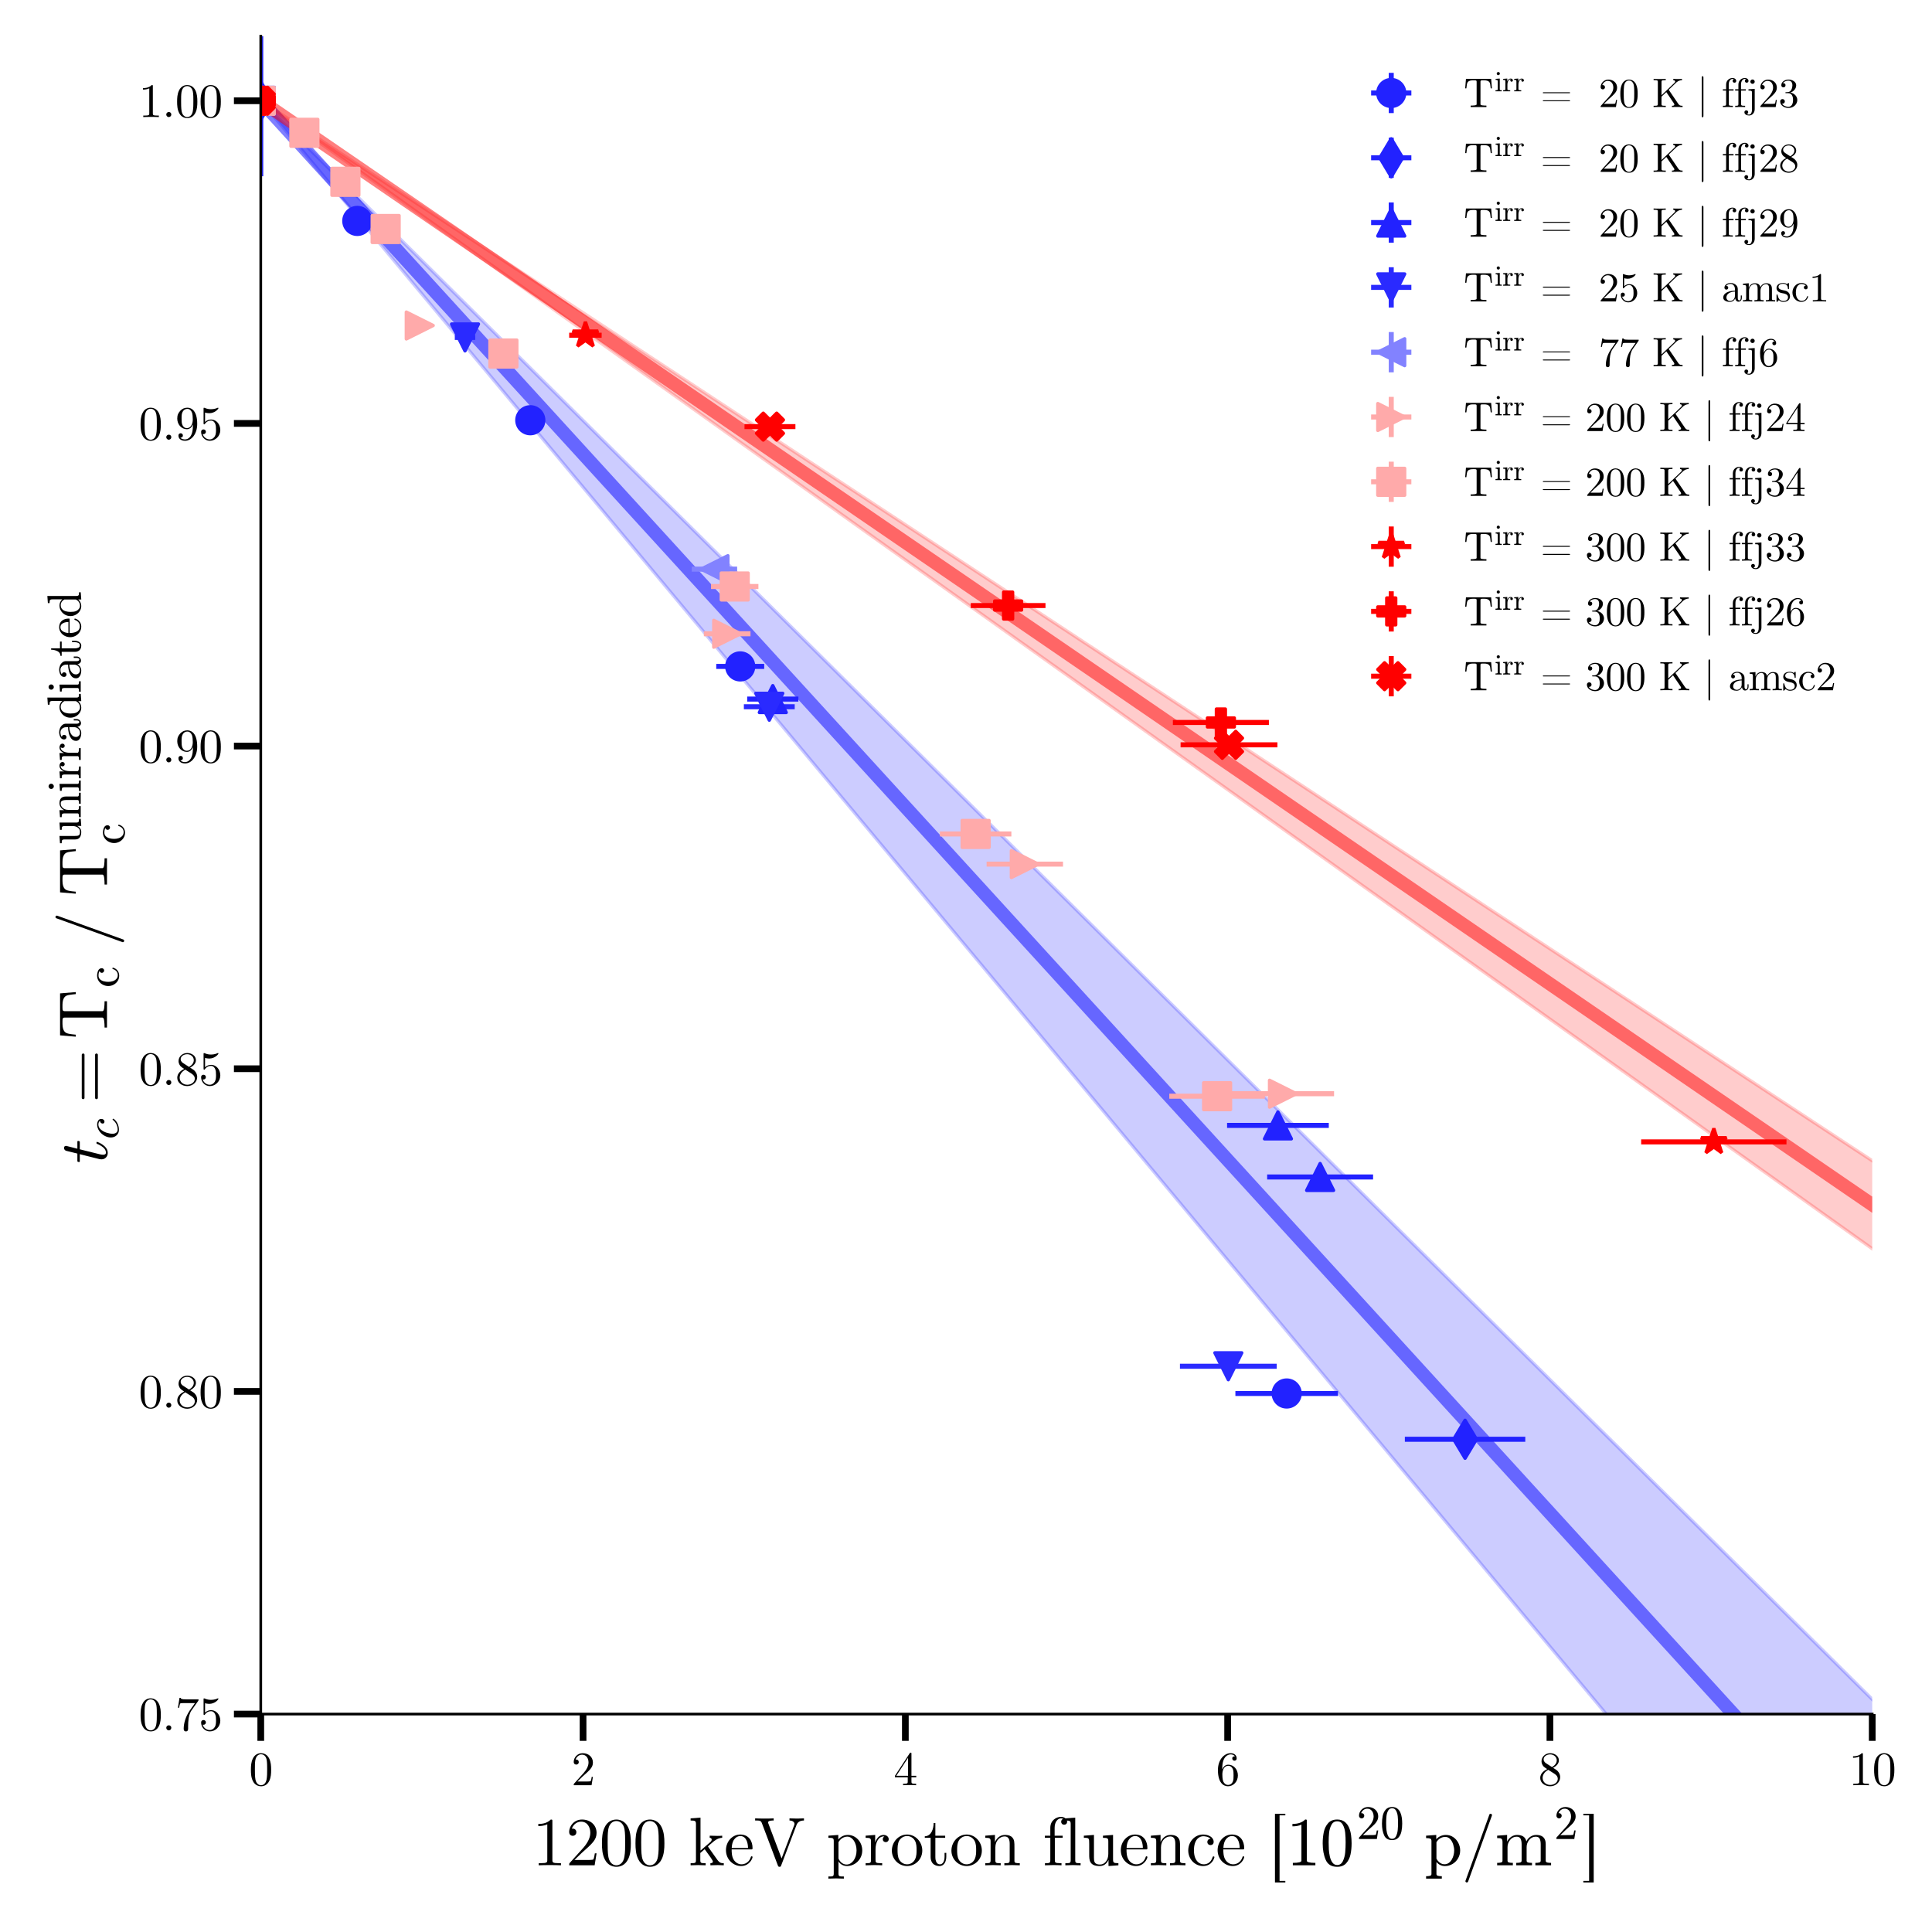 <?xml version="1.0" encoding="utf-8" standalone="no"?>
<!DOCTYPE svg PUBLIC "-//W3C//DTD SVG 1.1//EN"
  "http://www.w3.org/Graphics/SVG/1.1/DTD/svg11.dtd">
<svg xmlns:xlink="http://www.w3.org/1999/xlink" width="576pt" height="576pt" viewBox="0 0 576 576" xmlns="http://www.w3.org/2000/svg" version="1.1">
 <defs>
  <style type="text/css">*{stroke-linejoin: round; stroke-linecap: butt}</style>
 </defs>
 <g id="figure_1">
  <g id="patch_1">
   <path d="M 0 576 
L 576 576 
L 576 0 
L 0 0 
L 0 576 
z
" style="fill: none"/>
  </g>
  <g id="axes_1">
   <g id="patch_2">
    <path d="M 77.744 511.022 
L 558.18 511.022 
L 558.18 10.8 
L 77.744 10.8 
L 77.744 511.022 
z
" style="fill: none"/>
   </g>
   <g id="line2d_1">
    <path d="M 77.744 30.039 
L 82.548 35.303 
L 87.353 40.566 
L 92.157 45.83 
L 96.961 51.093 
L 101.766 56.357 
L 106.57 61.62 
L 111.375 66.883 
L 116.179 72.147 
L 120.983 77.41 
L 125.788 82.674 
L 130.592 87.937 
L 135.396 93.201 
L 140.201 98.464 
L 145.005 103.728 
L 149.809 108.991 
L 154.614 114.255 
L 159.418 119.518 
L 164.222 124.781 
L 169.027 130.045 
L 173.831 135.308 
L 178.636 140.572 
L 183.44 145.835 
L 188.244 151.099 
L 193.049 156.362 
L 197.853 161.626 
L 202.657 166.889 
L 207.462 172.152 
L 212.266 177.416 
L 217.07 182.679 
L 221.875 187.943 
L 226.679 193.206 
L 231.484 198.47 
L 236.288 203.733 
L 241.092 208.997 
L 245.897 214.26 
L 250.701 219.524 
L 255.505 224.787 
L 260.31 230.05 
L 265.114 235.314 
L 269.918 240.577 
L 274.723 245.841 
L 279.527 251.104 
L 284.331 256.368 
L 289.136 261.631 
L 293.94 266.895 
L 298.745 272.158 
L 303.549 277.421 
L 308.353 282.685 
L 313.158 287.948 
L 317.962 293.212 
L 322.766 298.475 
L 327.571 303.739 
L 332.375 309.002 
L 337.179 314.266 
L 341.984 319.529 
L 346.788 324.793 
L 351.593 330.056 
L 356.397 335.319 
L 361.201 340.583 
L 366.006 345.846 
L 370.81 351.11 
L 375.614 356.373 
L 380.419 361.637 
L 385.223 366.9 
L 390.027 372.164 
L 394.832 377.427 
L 399.636 382.69 
L 404.44 387.954 
L 409.245 393.217 
L 414.049 398.481 
L 418.854 403.744 
L 423.658 409.008 
L 428.462 414.271 
L 433.267 419.535 
L 438.071 424.798 
L 442.875 430.062 
L 447.68 435.325 
L 452.484 440.588 
L 457.288 445.852 
L 462.093 451.115 
L 466.897 456.379 
L 471.702 461.642 
L 476.506 466.906 
L 481.31 472.169 
L 486.115 477.433 
L 490.919 482.696 
L 495.723 487.959 
L 500.528 493.223 
L 505.332 498.486 
L 510.136 503.75 
L 514.941 509.013 
L 519.745 514.277 
L 524.549 519.54 
L 529.354 524.804 
L 534.158 530.067 
L 538.963 535.331 
L 543.767 540.594 
L 548.571 545.857 
L 553.376 551.121 
L 558.18 556.384 
L 562.984 561.648 
L 567.789 566.911 
L 572.593 572.175 
L 576.998 577 
" clip-path="url(#pa3086d9b1b)" style="fill: none; stroke: #0000ff; stroke-opacity: 0.5; stroke-width: 4; stroke-linecap: round"/>
   </g>
   <g id="FillBetweenPolyCollection_1">
    <path d="M 77.744 30.039 
L 77.744 30.039 
L 82.548 35.8 
L 87.353 41.561 
L 92.157 47.322 
L 96.961 53.083 
L 101.766 58.844 
L 106.57 64.605 
L 111.375 70.366 
L 116.179 76.127 
L 120.983 81.888 
L 125.788 87.649 
L 130.592 93.41 
L 135.396 99.171 
L 140.201 104.932 
L 145.005 110.693 
L 149.809 116.454 
L 154.614 122.215 
L 159.418 127.976 
L 164.222 133.737 
L 169.027 139.498 
L 173.831 145.259 
L 178.636 151.02 
L 183.44 156.781 
L 188.244 162.542 
L 193.049 168.303 
L 197.853 174.064 
L 202.657 179.825 
L 207.462 185.586 
L 212.266 191.347 
L 217.07 197.107 
L 221.875 202.868 
L 226.679 208.629 
L 231.484 214.39 
L 236.288 220.151 
L 241.092 225.912 
L 245.897 231.673 
L 250.701 237.434 
L 255.505 243.195 
L 260.31 248.956 
L 265.114 254.717 
L 269.918 260.478 
L 274.723 266.239 
L 279.527 272 
L 284.331 277.761 
L 289.136 283.522 
L 293.94 289.283 
L 298.745 295.044 
L 303.549 300.805 
L 308.353 306.566 
L 313.158 312.327 
L 317.962 318.088 
L 322.766 323.849 
L 327.571 329.61 
L 332.375 335.371 
L 337.179 341.132 
L 341.984 346.893 
L 346.788 352.654 
L 351.593 358.415 
L 356.397 364.176 
L 361.201 369.937 
L 366.006 375.698 
L 370.81 381.459 
L 375.614 387.22 
L 380.419 392.98 
L 385.223 398.741 
L 390.027 404.502 
L 394.832 410.263 
L 399.636 416.024 
L 404.44 421.785 
L 409.245 427.546 
L 414.049 433.307 
L 418.854 439.068 
L 423.658 444.829 
L 428.462 450.59 
L 433.267 456.351 
L 438.071 462.112 
L 442.875 467.873 
L 447.68 473.634 
L 452.484 479.395 
L 457.288 485.156 
L 462.093 490.917 
L 466.897 496.678 
L 471.702 502.439 
L 476.506 508.2 
L 481.31 513.961 
L 486.115 519.722 
L 490.919 525.483 
L 495.723 531.244 
L 500.528 537.005 
L 505.332 542.766 
L 510.136 548.527 
L 514.941 554.288 
L 519.745 560.049 
L 524.549 565.81 
L 529.354 571.571 
L 534.158 577.332 
L 538.963 583.093 
L 543.767 588.853 
L 548.571 594.614 
L 553.376 600.375 
L 558.18 606.136 
L 562.984 611.897 
L 567.789 617.658 
L 572.593 623.419 
L 577.397 629.18 
L 582.202 634.941 
L 587.006 640.702 
L 591.811 646.463 
L 596.615 652.224 
L 601.419 657.985 
L 601.419 549.526 
L 601.419 549.526 
L 596.615 544.76 
L 591.811 539.994 
L 587.006 535.228 
L 582.202 530.462 
L 577.397 525.696 
L 572.593 520.93 
L 567.789 516.164 
L 562.984 511.398 
L 558.18 506.632 
L 553.376 501.866 
L 548.571 497.1 
L 543.767 492.334 
L 538.963 487.569 
L 534.158 482.803 
L 529.354 478.037 
L 524.549 473.271 
L 519.745 468.505 
L 514.941 463.739 
L 510.136 458.973 
L 505.332 454.207 
L 500.528 449.441 
L 495.723 444.675 
L 490.919 439.909 
L 486.115 435.143 
L 481.31 430.377 
L 476.506 425.611 
L 471.702 420.846 
L 466.897 416.08 
L 462.093 411.314 
L 457.288 406.548 
L 452.484 401.782 
L 447.68 397.016 
L 442.875 392.25 
L 438.071 387.484 
L 433.267 382.718 
L 428.462 377.952 
L 423.658 373.186 
L 418.854 368.42 
L 414.049 363.654 
L 409.245 358.888 
L 404.44 354.123 
L 399.636 349.357 
L 394.832 344.591 
L 390.027 339.825 
L 385.223 335.059 
L 380.419 330.293 
L 375.614 325.527 
L 370.81 320.761 
L 366.006 315.995 
L 361.201 311.229 
L 356.397 306.463 
L 351.593 301.697 
L 346.788 296.931 
L 341.984 292.165 
L 337.179 287.4 
L 332.375 282.634 
L 327.571 277.868 
L 322.766 273.102 
L 317.962 268.336 
L 313.158 263.57 
L 308.353 258.804 
L 303.549 254.038 
L 298.745 249.272 
L 293.94 244.506 
L 289.136 239.74 
L 284.331 234.974 
L 279.527 230.208 
L 274.723 225.442 
L 269.918 220.677 
L 265.114 215.911 
L 260.31 211.145 
L 255.505 206.379 
L 250.701 201.613 
L 245.897 196.847 
L 241.092 192.081 
L 236.288 187.315 
L 231.484 182.549 
L 226.679 177.783 
L 221.875 173.017 
L 217.07 168.251 
L 212.266 163.485 
L 207.462 158.719 
L 202.657 153.953 
L 197.853 149.188 
L 193.049 144.422 
L 188.244 139.656 
L 183.44 134.89 
L 178.636 130.124 
L 173.831 125.358 
L 169.027 120.592 
L 164.222 115.826 
L 159.418 111.06 
L 154.614 106.294 
L 149.809 101.528 
L 145.005 96.762 
L 140.201 91.996 
L 135.396 87.23 
L 130.592 82.465 
L 125.788 77.699 
L 120.983 72.933 
L 116.179 68.167 
L 111.375 63.401 
L 106.57 58.635 
L 101.766 53.869 
L 96.961 49.103 
L 92.157 44.337 
L 87.353 39.571 
L 82.548 34.805 
L 77.744 30.039 
z
" clip-path="url(#pa3086d9b1b)" style="fill: #0000ff; fill-opacity: 0.2; stroke: #0000ff; stroke-opacity: 0.2"/>
   </g>
   <g id="line2d_2">
    <path d="M 77.744 30.039 
L 82.548 33.331 
L 87.353 36.622 
L 92.157 39.913 
L 96.961 43.205 
L 101.766 46.496 
L 106.57 49.787 
L 111.375 53.079 
L 116.179 56.37 
L 120.983 59.661 
L 125.788 62.953 
L 130.592 66.244 
L 135.396 69.535 
L 140.201 72.827 
L 145.005 76.118 
L 149.809 79.409 
L 154.614 82.701 
L 159.418 85.992 
L 164.222 89.283 
L 169.027 92.575 
L 173.831 95.866 
L 178.636 99.157 
L 183.44 102.449 
L 188.244 105.74 
L 193.049 109.031 
L 197.853 112.323 
L 202.657 115.614 
L 207.462 118.905 
L 212.266 122.197 
L 217.07 125.488 
L 221.875 128.779 
L 226.679 132.071 
L 231.484 135.362 
L 236.288 138.653 
L 241.092 141.945 
L 245.897 145.236 
L 250.701 148.527 
L 255.505 151.819 
L 260.31 155.11 
L 265.114 158.401 
L 269.918 161.693 
L 274.723 164.984 
L 279.527 168.275 
L 284.331 171.567 
L 289.136 174.858 
L 293.94 178.149 
L 298.745 181.441 
L 303.549 184.732 
L 308.353 188.023 
L 313.158 191.315 
L 317.962 194.606 
L 322.766 197.897 
L 327.571 201.189 
L 332.375 204.48 
L 337.179 207.771 
L 341.984 211.063 
L 346.788 214.354 
L 351.593 217.645 
L 356.397 220.937 
L 361.201 224.228 
L 366.006 227.519 
L 370.81 230.811 
L 375.614 234.102 
L 380.419 237.393 
L 385.223 240.685 
L 390.027 243.976 
L 394.832 247.267 
L 399.636 250.559 
L 404.44 253.85 
L 409.245 257.141 
L 414.049 260.433 
L 418.854 263.724 
L 423.658 267.015 
L 428.462 270.307 
L 433.267 273.598 
L 438.071 276.889 
L 442.875 280.181 
L 447.68 283.472 
L 452.484 286.763 
L 457.288 290.054 
L 462.093 293.346 
L 466.897 296.637 
L 471.702 299.928 
L 476.506 303.22 
L 481.31 306.511 
L 486.115 309.802 
L 490.919 313.094 
L 495.723 316.385 
L 500.528 319.676 
L 505.332 322.968 
L 510.136 326.259 
L 514.941 329.55 
L 519.745 332.842 
L 524.549 336.133 
L 529.354 339.424 
L 534.158 342.716 
L 538.963 346.007 
L 543.767 349.298 
L 548.571 352.59 
L 553.376 355.881 
L 558.18 359.172 
L 562.984 362.464 
L 567.789 365.755 
L 572.593 369.046 
L 577 372.066 
" clip-path="url(#pa3086d9b1b)" style="fill: none; stroke: #ff0000; stroke-opacity: 0.5; stroke-width: 4; stroke-linecap: round"/>
   </g>
   <g id="FillBetweenPolyCollection_2">
    <defs>
     <path id="m1aa71b3083" d="M 77.744 -545.961 
L 77.744 -545.961 
L 82.548 -542.538 
L 87.353 -539.116 
L 92.157 -535.693 
L 96.961 -532.271 
L 101.766 -528.848 
L 106.57 -525.426 
L 111.375 -522.003 
L 116.179 -518.581 
L 120.983 -515.158 
L 125.788 -511.736 
L 130.592 -508.313 
L 135.396 -504.891 
L 140.201 -501.468 
L 145.005 -498.046 
L 149.809 -494.623 
L 154.614 -491.201 
L 159.418 -487.778 
L 164.222 -484.356 
L 169.027 -480.933 
L 173.831 -477.511 
L 178.636 -474.088 
L 183.44 -470.666 
L 188.244 -467.243 
L 193.049 -463.821 
L 197.853 -460.398 
L 202.657 -456.976 
L 207.462 -453.553 
L 212.266 -450.131 
L 217.07 -446.708 
L 221.875 -443.286 
L 226.679 -439.863 
L 231.484 -436.441 
L 236.288 -433.018 
L 241.092 -429.596 
L 245.897 -426.173 
L 250.701 -422.751 
L 255.505 -419.328 
L 260.31 -415.906 
L 265.114 -412.483 
L 269.918 -409.061 
L 274.723 -405.638 
L 279.527 -402.216 
L 284.331 -398.793 
L 289.136 -395.371 
L 293.94 -391.948 
L 298.745 -388.526 
L 303.549 -385.103 
L 308.353 -381.681 
L 313.158 -378.258 
L 317.962 -374.836 
L 322.766 -371.413 
L 327.571 -367.991 
L 332.375 -364.568 
L 337.179 -361.146 
L 341.984 -357.723 
L 346.788 -354.301 
L 351.593 -350.878 
L 356.397 -347.456 
L 361.201 -344.033 
L 366.006 -340.611 
L 370.81 -337.188 
L 375.614 -333.766 
L 380.419 -330.343 
L 385.223 -326.921 
L 390.027 -323.498 
L 394.832 -320.076 
L 399.636 -316.653 
L 404.44 -313.231 
L 409.245 -309.808 
L 414.049 -306.386 
L 418.854 -302.963 
L 423.658 -299.541 
L 428.462 -296.118 
L 433.267 -292.696 
L 438.071 -289.273 
L 442.875 -285.851 
L 447.68 -282.428 
L 452.484 -279.006 
L 457.288 -275.583 
L 462.093 -272.161 
L 466.897 -268.739 
L 471.702 -265.316 
L 476.506 -261.894 
L 481.31 -258.471 
L 486.115 -255.049 
L 490.919 -251.626 
L 495.723 -248.204 
L 500.528 -244.781 
L 505.332 -241.359 
L 510.136 -237.936 
L 514.941 -234.514 
L 519.745 -231.091 
L 524.549 -227.669 
L 529.354 -224.246 
L 534.158 -220.824 
L 538.963 -217.401 
L 543.767 -213.979 
L 548.571 -210.556 
L 553.376 -207.134 
L 558.18 -203.711 
L 562.984 -200.289 
L 567.789 -196.866 
L 572.593 -193.444 
L 577.397 -190.021 
L 582.202 -186.599 
L 587.006 -183.176 
L 591.811 -179.754 
L 596.615 -176.331 
L 601.419 -172.909 
L 601.419 -201.503 
L 601.419 -201.503 
L 596.615 -204.663 
L 591.811 -207.823 
L 587.006 -210.983 
L 582.202 -214.143 
L 577.397 -217.303 
L 572.593 -220.464 
L 567.789 -223.624 
L 562.984 -226.784 
L 558.18 -229.944 
L 553.376 -233.104 
L 548.571 -236.264 
L 543.767 -239.425 
L 538.963 -242.585 
L 534.158 -245.745 
L 529.354 -248.905 
L 524.549 -252.065 
L 519.745 -255.225 
L 514.941 -258.386 
L 510.136 -261.546 
L 505.332 -264.706 
L 500.528 -267.866 
L 495.723 -271.026 
L 490.919 -274.186 
L 486.115 -277.347 
L 481.31 -280.507 
L 476.506 -283.667 
L 471.702 -286.827 
L 466.897 -289.987 
L 462.093 -293.147 
L 457.288 -296.308 
L 452.484 -299.468 
L 447.68 -302.628 
L 442.875 -305.788 
L 438.071 -308.948 
L 433.267 -312.108 
L 428.462 -315.269 
L 423.658 -318.429 
L 418.854 -321.589 
L 414.049 -324.749 
L 409.245 -327.909 
L 404.44 -331.069 
L 399.636 -334.23 
L 394.832 -337.39 
L 390.027 -340.55 
L 385.223 -343.71 
L 380.419 -346.87 
L 375.614 -350.03 
L 370.81 -353.191 
L 366.006 -356.351 
L 361.201 -359.511 
L 356.397 -362.671 
L 351.593 -365.831 
L 346.788 -368.991 
L 341.984 -372.152 
L 337.179 -375.312 
L 332.375 -378.472 
L 327.571 -381.632 
L 322.766 -384.792 
L 317.962 -387.952 
L 313.158 -391.113 
L 308.353 -394.273 
L 303.549 -397.433 
L 298.745 -400.593 
L 293.94 -403.753 
L 289.136 -406.913 
L 284.331 -410.074 
L 279.527 -413.234 
L 274.723 -416.394 
L 269.918 -419.554 
L 265.114 -422.714 
L 260.31 -425.874 
L 255.505 -429.035 
L 250.701 -432.195 
L 245.897 -435.355 
L 241.092 -438.515 
L 236.288 -441.675 
L 231.484 -444.835 
L 226.679 -447.996 
L 221.875 -451.156 
L 217.07 -454.316 
L 212.266 -457.476 
L 207.462 -460.636 
L 202.657 -463.796 
L 197.853 -466.957 
L 193.049 -470.117 
L 188.244 -473.277 
L 183.44 -476.437 
L 178.636 -479.597 
L 173.831 -482.757 
L 169.027 -485.918 
L 164.222 -489.078 
L 159.418 -492.238 
L 154.614 -495.398 
L 149.809 -498.558 
L 145.005 -501.718 
L 140.201 -504.879 
L 135.396 -508.039 
L 130.592 -511.199 
L 125.788 -514.359 
L 120.983 -517.519 
L 116.179 -520.679 
L 111.375 -523.84 
L 106.57 -527 
L 101.766 -530.16 
L 96.961 -533.32 
L 92.157 -536.48 
L 87.353 -539.64 
L 82.548 -542.801 
L 77.744 -545.961 
z
" style="stroke: #ff0000; stroke-opacity: 0.2"/>
    </defs>
    <g clip-path="url(#pa3086d9b1b)">
     <use xlink:href="#m1aa71b3083" x="0" y="576" style="fill: #ff0000; fill-opacity: 0.2; stroke: #ff0000; stroke-opacity: 0.2"/>
    </g>
   </g>
   <g id="matplotlib.axis_1">
    <g id="xtick_1">
     <g id="line2d_3">
      <defs>
       <path id="m6a6eee7997" d="M 0 0 
L 0 8 
" style="stroke: #000000; stroke-width: 2"/>
      </defs>
      <g>
       <use xlink:href="#m6a6eee7997" x="77.744" y="511.022" style="stroke: #000000; stroke-width: 2"/>
      </g>
     </g>
     <g id="text_1">
      <!-- 0 -->
      <g transform="translate(74.244 532.239) scale(0.14 -0.14)">
       <defs>
        <path id="CMUSerif-Roman-30" d="M 250 2048 
C 250 1568 275 992 538 506 
C 813 -13 1280 -141 1594 -141 
C 1939 -141 2426 -6 2707 602 
C 2912 1043 2944 1542 2944 2048 
C 2944 2560 2912 3072 2688 3546 
C 2394 4160 1869 4262 1600 4262 
C 1216 4262 749 4096 486 3501 
C 282 3059 250 2560 250 2048 
z
M 781 2125 
C 781 2534 781 2957 832 3302 
C 954 4064 1434 4122 1594 4122 
C 1805 4122 2227 4006 2349 3373 
C 2413 3014 2413 2528 2413 2125 
C 2413 1645 2413 1210 2342 800 
C 2246 192 1882 0 1594 0 
C 1344 0 966 160 851 774 
C 781 1158 781 1747 781 2125 
z
" transform="scale(0.016)"/>
       </defs>
       <use xlink:href="#CMUSerif-Roman-30"/>
      </g>
     </g>
    </g>
    <g id="xtick_2">
     <g id="line2d_4">
      <g>
       <use xlink:href="#m6a6eee7997" x="173.831" y="511.022" style="stroke: #000000; stroke-width: 2"/>
      </g>
     </g>
     <g id="text_2">
      <!-- 2 -->
      <g transform="translate(170.331 532.239) scale(0.14 -0.14)">
       <defs>
        <path id="CMUSerif-Roman-32" d="M 320 0 
L 2694 0 
L 2874 1114 
L 2714 1114 
C 2682 922 2637 640 2573 544 
C 2528 493 2106 493 1965 493 
L 813 493 
L 1491 1152 
C 2490 2035 2874 2381 2874 3021 
C 2874 3750 2298 4262 1517 4262 
C 794 4262 320 3674 320 3104 
C 320 2746 640 2746 659 2746 
C 768 2746 992 2822 992 3085 
C 992 3251 877 3418 653 3418 
C 602 3418 589 3418 570 3411 
C 717 3827 1062 4064 1434 4064 
C 2016 4064 2291 3546 2291 3021 
C 2291 2509 1971 2003 1619 1606 
L 390 237 
C 320 166 320 154 320 0 
z
" transform="scale(0.016)"/>
       </defs>
       <use xlink:href="#CMUSerif-Roman-32"/>
      </g>
     </g>
    </g>
    <g id="xtick_3">
     <g id="line2d_5">
      <g>
       <use xlink:href="#m6a6eee7997" x="269.918" y="511.022" style="stroke: #000000; stroke-width: 2"/>
      </g>
     </g>
     <g id="text_3">
      <!-- 4 -->
      <g transform="translate(266.418 532.239) scale(0.14 -0.14)">
       <defs>
        <path id="CMUSerif-Roman-34" d="M 179 1056 
L 1882 1056 
L 1882 499 
C 1882 269 1869 198 1395 198 
L 1261 198 
L 1261 0 
C 1523 19 1856 19 2125 19 
C 2394 19 2733 19 2995 0 
L 2995 198 
L 2861 198 
C 2387 198 2374 269 2374 499 
L 2374 1056 
L 3014 1056 
L 3014 1254 
L 2374 1254 
L 2374 4166 
C 2374 4294 2374 4333 2272 4333 
C 2214 4333 2195 4333 2144 4256 
L 179 1254 
L 179 1056 
z
M 358 1254 
L 1920 3642 
L 1920 1254 
L 358 1254 
z
" transform="scale(0.016)"/>
       </defs>
       <use xlink:href="#CMUSerif-Roman-34"/>
      </g>
     </g>
    </g>
    <g id="xtick_4">
     <g id="line2d_6">
      <g>
       <use xlink:href="#m6a6eee7997" x="366.006" y="511.022" style="stroke: #000000; stroke-width: 2"/>
      </g>
     </g>
     <g id="text_4">
      <!-- 6 -->
      <g transform="translate(362.506 532.239) scale(0.14 -0.14)">
       <defs>
        <path id="CMUSerif-Roman-36" d="M 269 2022 
C 269 314 1011 -141 1606 -141 
C 2317 -141 2925 461 2925 1306 
C 2925 2118 2355 2733 1645 2733 
C 1210 2733 973 2406 845 2099 
L 845 2253 
C 845 3872 1638 4102 1965 4102 
C 2118 4102 2387 4064 2528 3846 
C 2432 3846 2176 3846 2176 3558 
C 2176 3360 2330 3264 2470 3264 
C 2573 3264 2765 3322 2765 3571 
C 2765 3955 2483 4262 1952 4262 
C 1133 4262 269 3437 269 2022 
z
M 858 1446 
C 858 1946 1062 2586 1638 2586 
C 1741 2586 2035 2586 2234 2189 
C 2349 1952 2349 1626 2349 1312 
C 2349 1005 2349 685 2240 454 
C 2048 70 1754 38 1606 38 
C 1203 38 1011 422 973 518 
C 858 819 858 1331 858 1446 
z
" transform="scale(0.016)"/>
       </defs>
       <use xlink:href="#CMUSerif-Roman-36"/>
      </g>
     </g>
    </g>
    <g id="xtick_5">
     <g id="line2d_7">
      <g>
       <use xlink:href="#m6a6eee7997" x="462.093" y="511.022" style="stroke: #000000; stroke-width: 2"/>
      </g>
     </g>
     <g id="text_5">
      <!-- 8 -->
      <g transform="translate(458.593 532.239) scale(0.14 -0.14)">
       <defs>
        <path id="CMUSerif-Roman-38" d="M 269 966 
C 269 288 922 -141 1594 -141 
C 2317 -141 2925 390 2925 1075 
C 2925 1306 2854 1594 2611 1862 
C 2490 1997 2387 2061 1978 2317 
C 2438 2554 2752 2886 2752 3309 
C 2752 3898 2182 4262 1600 4262 
C 960 4262 442 3789 442 3194 
C 442 3078 454 2790 723 2490 
C 794 2413 1030 2253 1190 2144 
C 819 1958 269 1600 269 966 
z
M 589 966 
C 589 1338 794 1747 1338 2048 
L 2125 1549 
C 2304 1427 2605 1235 2605 845 
C 2605 371 2125 38 1600 38 
C 1050 38 589 435 589 966 
z
M 723 3443 
C 723 3834 1139 4102 1594 4102 
C 2061 4102 2470 3770 2470 3309 
C 2470 2944 2221 2637 1837 2413 
L 1043 2925 
C 749 3117 723 3334 723 3443 
z
" transform="scale(0.016)"/>
       </defs>
       <use xlink:href="#CMUSerif-Roman-38"/>
      </g>
     </g>
    </g>
    <g id="xtick_6">
     <g id="line2d_8">
      <g>
       <use xlink:href="#m6a6eee7997" x="558.18" y="511.022" style="stroke: #000000; stroke-width: 2"/>
      </g>
     </g>
     <g id="text_6">
      <!-- 10 -->
      <g transform="translate(551.18 532.239) scale(0.14 -0.14)">
       <defs>
        <path id="CMUSerif-Roman-31" d="M 570 3654 
C 698 3654 1075 3654 1408 3821 
L 1408 506 
C 1408 275 1389 198 813 198 
L 608 198 
L 608 0 
C 832 19 1389 19 1645 19 
C 1901 19 2458 19 2682 0 
L 2682 198 
L 2477 198 
C 1901 198 1882 269 1882 506 
L 1882 4096 
C 1882 4250 1882 4262 1734 4262 
C 1338 3853 774 3853 570 3853 
L 570 3654 
z
" transform="scale(0.016)"/>
       </defs>
       <use xlink:href="#CMUSerif-Roman-31"/>
       <use xlink:href="#CMUSerif-Roman-30" transform="translate(50 0)"/>
      </g>
     </g>
    </g>
    <g id="text_7">
     <!-- 1200 keV proton fluence [$\mathrm{10^{20}\; p/m^2}$] -->
     <g transform="translate(158.662 556.156) scale(0.2 -0.2)">
      <defs>
       <path id="CMUSerif-Roman-20" transform="scale(0.016)"/>
       <path id="CMUSerif-Roman-6b" d="M 179 0 
C 390 6 691 19 877 19 
C 1069 19 1325 13 1581 0 
L 1581 198 
C 1152 198 1082 198 1082 486 
L 1082 1146 
L 1491 1498 
C 1984 819 2253 461 2253 346 
C 2253 224 2144 198 2022 198 
L 2022 0 
C 2202 6 2579 19 2714 19 
C 2899 19 3085 13 3270 0 
L 3270 198 
C 3034 198 2893 198 2650 538 
L 1837 1683 
C 1830 1696 1798 1734 1798 1754 
C 1798 1779 2253 2163 2317 2214 
C 2720 2541 2989 2554 3123 2560 
L 3123 2758 
C 2938 2739 2854 2739 2675 2739 
C 2445 2739 2048 2752 1958 2758 
L 1958 2560 
C 2080 2554 2144 2483 2144 2400 
C 2144 2272 2054 2195 2003 2150 
L 1101 1370 
L 1101 4442 
L 179 4371 
L 179 4173 
C 627 4173 678 4128 678 3814 
L 678 486 
C 678 198 608 198 179 198 
L 179 0 
z
" transform="scale(0.016)"/>
       <path id="CMUSerif-Roman-65" d="M 179 1408 
C 179 550 851 -70 1587 -70 
C 2368 -70 2656 640 2656 762 
C 2656 826 2605 838 2573 838 
C 2515 838 2502 800 2490 749 
C 2266 90 1690 90 1626 90 
C 1306 90 1050 282 902 518 
C 710 826 710 1248 710 1478 
L 2496 1478 
C 2637 1478 2656 1478 2656 1613 
C 2656 2246 2310 2867 1510 2867 
C 768 2867 179 2208 179 1408 
z
M 717 1613 
C 755 2566 1293 2726 1510 2726 
C 2170 2726 2234 1862 2234 1613 
L 717 1613 
z
" transform="scale(0.016)"/>
       <path id="CMUSerif-Roman-56" d="M 122 4173 
C 538 4173 659 4173 749 3930 
L 2234 0 
C 2278 -122 2310 -141 2394 -141 
C 2502 -141 2515 -109 2547 -19 
L 3974 3744 
C 4064 3981 4237 4166 4672 4173 
L 4672 4371 
C 4474 4358 4218 4352 4051 4352 
C 3859 4352 3488 4365 3322 4371 
L 3322 4173 
C 3654 4166 3789 4000 3789 3853 
C 3789 3802 3770 3763 3757 3725 
L 2586 640 
L 1363 3872 
C 1325 3962 1325 3974 1325 3987 
C 1325 4173 1690 4173 1850 4173 
L 1850 4371 
C 1619 4352 1178 4352 934 4352 
C 627 4352 352 4365 122 4371 
L 122 4173 
z
" transform="scale(0.016)"/>
       <path id="CMUSerif-Roman-70" d="M 179 -1043 
L 179 -1242 
C 397 -1235 730 -1222 896 -1222 
C 1069 -1222 1395 -1235 1619 -1242 
L 1619 -1043 
C 1190 -1043 1120 -1043 1120 -755 
L 1120 320 
L 1120 378 
C 1152 275 1421 -70 1907 -70 
C 2669 -70 3334 557 3334 1382 
C 3334 2195 2714 2829 1997 2829 
C 1498 2829 1229 2547 1101 2406 
L 1101 2829 
L 179 2758 
L 179 2560 
C 634 2560 678 2522 678 2240 
L 678 -755 
C 678 -1043 608 -1043 179 -1043 
z
M 1120 730 
L 1120 2157 
C 1306 2483 1619 2669 1946 2669 
C 2413 2669 2803 2106 2803 1382 
C 2803 608 2355 70 1882 70 
C 1626 70 1382 198 1210 461 
C 1120 595 1120 602 1120 730 
z
" transform="scale(0.016)"/>
       <path id="CMUSerif-Roman-72" d="M 179 0 
C 429 6 730 19 909 19 
C 1165 19 1466 19 1722 0 
L 1722 198 
L 1587 198 
C 1114 198 1101 269 1101 499 
L 1101 1485 
C 1101 2118 1370 2688 1856 2688 
C 1901 2688 1914 2688 1926 2682 
C 1907 2675 1779 2598 1779 2432 
C 1779 2253 1914 2157 2054 2157 
C 2170 2157 2330 2234 2330 2438 
C 2330 2643 2131 2829 1856 2829 
C 1389 2829 1158 2400 1069 2125 
L 1069 2829 
L 179 2758 
L 179 2560 
C 627 2560 678 2515 678 2202 
L 678 486 
C 678 198 608 198 179 198 
L 179 0 
z
" transform="scale(0.016)"/>
       <path id="CMUSerif-Roman-6f" d="M 179 1370 
C 179 544 845 -70 1594 -70 
C 2368 -70 3014 557 3014 1370 
C 3014 2189 2374 2867 1600 2867 
C 800 2867 179 2170 179 1370 
z
M 710 1421 
C 710 1670 710 2016 864 2298 
C 1037 2592 1338 2726 1594 2726 
C 1875 2726 2150 2586 2317 2310 
C 2483 2035 2483 1664 2483 1421 
C 2483 1190 2483 845 2342 563 
C 2202 275 1920 90 1600 90 
C 1325 90 1043 224 870 518 
C 710 800 710 1190 710 1421 
z
" transform="scale(0.016)"/>
       <path id="CMUSerif-Roman-74" d="M 122 2560 
L 666 2560 
L 666 794 
C 666 6 1261 -70 1491 -70 
C 1946 -70 2125 384 2125 794 
L 2125 1158 
L 1965 1158 
L 1965 806 
C 1965 333 1773 90 1536 90 
C 1107 90 1107 672 1107 781 
L 1107 2560 
L 2022 2560 
L 2022 2758 
L 1107 2758 
L 1107 3936 
L 947 3936 
C 941 3411 749 2726 122 2701 
L 122 2560 
z
" transform="scale(0.016)"/>
       <path id="CMUSerif-Roman-6e" d="M 205 0 
C 429 6 755 19 928 19 
C 1094 19 1427 6 1645 0 
L 1645 198 
C 1216 198 1146 198 1146 486 
L 1146 1664 
C 1146 2330 1600 2688 2010 2688 
C 2413 2688 2483 2342 2483 1978 
L 2483 486 
C 2483 198 2413 198 1984 198 
L 1984 0 
C 2208 6 2534 19 2707 19 
C 2874 19 3206 6 3424 0 
L 3424 198 
C 3091 198 2931 198 2925 390 
L 2925 1613 
C 2925 2163 2925 2362 2726 2592 
C 2637 2701 2426 2829 2054 2829 
C 1587 2829 1286 2554 1107 2157 
L 1107 2829 
L 205 2758 
L 205 2560 
C 653 2560 704 2515 704 2202 
L 704 486 
C 704 198 634 198 205 198 
L 205 0 
z
" transform="scale(0.016)"/>
       <path id="CMUSerif-Roman-66" d="M 211 2560 
L 717 2560 
L 717 486 
C 717 198 646 198 218 198 
L 218 0 
C 467 6 768 19 947 19 
C 1203 19 1504 19 1760 0 
L 1760 198 
L 1626 198 
C 1152 198 1139 269 1139 499 
L 1139 2560 
L 1869 2560 
L 1869 2758 
L 1120 2758 
L 1120 3501 
C 1120 4064 1427 4371 1709 4371 
C 1728 4371 1824 4371 1920 4326 
C 1843 4301 1728 4218 1728 4058 
C 1728 3910 1830 3782 2003 3782 
C 2189 3782 2285 3910 2285 4064 
C 2285 4301 2048 4512 1709 4512 
C 1261 4512 717 4173 717 3494 
L 717 2758 
L 211 2758 
L 211 2560 
z
" transform="scale(0.016)"/>
       <path id="CMUSerif-Roman-6c" d="M 211 0 
C 422 6 762 19 922 19 
C 1082 19 1395 6 1632 0 
L 1632 198 
C 1203 198 1133 198 1133 486 
L 1133 4442 
L 211 4371 
L 211 4173 
C 659 4173 710 4128 710 3814 
L 710 486 
C 710 198 640 198 211 198 
L 211 0 
z
" transform="scale(0.016)"/>
       <path id="CMUSerif-Roman-75" d="M 205 2560 
C 704 2560 704 2541 704 1971 
L 704 1011 
C 704 512 704 -70 1677 -70 
C 2035 -70 2317 109 2502 506 
L 2502 -70 
L 3424 0 
L 3424 198 
C 2976 198 2925 243 2925 557 
L 2925 2829 
L 1984 2758 
L 1984 2560 
C 2432 2560 2483 2515 2483 2202 
L 2483 1062 
C 2483 506 2176 70 1709 70 
C 1171 70 1146 371 1146 704 
L 1146 2829 
L 205 2758 
L 205 2560 
z
" transform="scale(0.016)"/>
       <path id="CMUSerif-Roman-63" d="M 218 1382 
C 218 563 851 -70 1594 -70 
C 2451 -70 2656 698 2656 762 
C 2656 826 2592 826 2573 826 
C 2515 826 2502 800 2490 762 
C 2304 166 1888 90 1651 90 
C 1312 90 749 365 749 1395 
C 749 2438 1274 2707 1613 2707 
C 1670 2707 2074 2701 2298 2470 
C 2035 2451 1997 2259 1997 2176 
C 1997 2010 2112 1882 2291 1882 
C 2458 1882 2586 1990 2586 2182 
C 2586 2618 2099 2867 1606 2867 
C 806 2867 218 2176 218 1382 
z
" transform="scale(0.016)"/>
       <path id="CMUSerif-Roman-5b" d="M 666 -1600 
L 1632 -1600 
L 1632 -1453 
L 1094 -1453 
L 1094 4653 
L 1632 4653 
L 1632 4800 
L 666 4800 
L 666 -1600 
z
" transform="scale(0.016)"/>
       <path id="Cmr10-31" d="M 594 0 
L 594 225 
Q 1394 225 1394 428 
L 1394 3788 
Q 1063 3628 556 3628 
L 556 3853 
Q 1341 3853 1741 4263 
L 1831 4263 
Q 1853 4263 1873 4245 
Q 1894 4228 1894 4206 
L 1894 428 
Q 1894 225 2694 225 
L 2694 0 
L 594 0 
z
" transform="scale(0.016)"/>
       <path id="Cmr10-30" d="M 1600 -141 
Q 816 -141 533 504 
Q 250 1150 250 2041 
Q 250 2597 351 3087 
Q 453 3578 754 3920 
Q 1056 4263 1600 4263 
Q 2022 4263 2290 4056 
Q 2559 3850 2700 3523 
Q 2841 3197 2892 2823 
Q 2944 2450 2944 2041 
Q 2944 1491 2842 1011 
Q 2741 531 2444 195 
Q 2147 -141 1600 -141 
z
M 1600 25 
Q 1956 25 2131 390 
Q 2306 756 2347 1200 
Q 2388 1644 2388 2144 
Q 2388 2625 2347 3031 
Q 2306 3438 2132 3767 
Q 1959 4097 1600 4097 
Q 1238 4097 1063 3765 
Q 888 3434 847 3029 
Q 806 2625 806 2144 
Q 806 1788 823 1472 
Q 841 1156 916 820 
Q 991 484 1158 254 
Q 1325 25 1600 25 
z
" transform="scale(0.016)"/>
       <path id="Cmr10-32" d="M 319 0 
L 319 172 
Q 319 188 331 206 
L 1325 1306 
Q 1550 1550 1690 1715 
Q 1831 1881 1968 2097 
Q 2106 2313 2186 2536 
Q 2266 2759 2266 3009 
Q 2266 3272 2169 3511 
Q 2072 3750 1880 3894 
Q 1688 4038 1416 4038 
Q 1138 4038 916 3870 
Q 694 3703 603 3438 
Q 628 3444 672 3444 
Q 816 3444 917 3347 
Q 1019 3250 1019 3097 
Q 1019 2950 917 2848 
Q 816 2747 672 2747 
Q 522 2747 420 2851 
Q 319 2956 319 3097 
Q 319 3338 409 3548 
Q 500 3759 670 3923 
Q 841 4088 1055 4175 
Q 1269 4263 1509 4263 
Q 1875 4263 2190 4108 
Q 2506 3953 2690 3670 
Q 2875 3388 2875 3009 
Q 2875 2731 2753 2481 
Q 2631 2231 2440 2026 
Q 2250 1822 1953 1562 
Q 1656 1303 1563 1216 
L 838 519 
L 1453 519 
Q 1906 519 2211 526 
Q 2516 534 2534 550 
Q 2609 631 2688 1141 
L 2875 1141 
L 2694 0 
L 319 0 
z
" transform="scale(0.016)"/>
       <path id="Cmr10-70" d="M 166 -1241 
L 166 -1019 
Q 384 -1019 525 -981 
Q 666 -944 666 -813 
L 666 2272 
Q 666 2447 541 2490 
Q 416 2534 166 2534 
L 166 2759 
L 1113 2828 
L 1113 2431 
Q 1288 2625 1520 2726 
Q 1753 2828 2016 2828 
Q 2394 2828 2697 2623 
Q 3000 2419 3170 2086 
Q 3341 1753 3341 1381 
Q 3341 994 3152 659 
Q 2963 325 2636 126 
Q 2309 -72 1919 -72 
Q 1453 -72 1131 306 
L 1131 -813 
Q 1131 -944 1273 -981 
Q 1416 -1019 1631 -1019 
L 1631 -1241 
L 166 -1241 
z
M 1131 622 
Q 1244 394 1444 245 
Q 1644 97 1881 97 
Q 2103 97 2273 215 
Q 2444 334 2559 534 
Q 2675 734 2729 954 
Q 2784 1175 2784 1381 
Q 2784 1638 2692 1936 
Q 2600 2234 2411 2439 
Q 2222 2644 1953 2644 
Q 1694 2644 1476 2511 
Q 1259 2378 1131 2150 
L 1131 622 
z
" transform="scale(0.016)"/>
       <path id="Cmmi10-3d" d="M 359 -1472 
Q 359 -1453 366 -1447 
L 2591 4722 
Q 2603 4759 2634 4779 
Q 2666 4800 2706 4800 
Q 2763 4800 2798 4765 
Q 2834 4731 2834 4672 
L 2834 4647 
L 609 -1522 
Q 572 -1600 488 -1600 
Q 434 -1600 396 -1562 
Q 359 -1525 359 -1472 
z
" transform="scale(0.016)"/>
       <path id="Cmr10-6d" d="M 191 0 
L 191 225 
Q 409 225 550 259 
Q 691 294 691 428 
L 691 2175 
Q 691 2347 639 2423 
Q 588 2500 491 2517 
Q 394 2534 191 2534 
L 191 2759 
L 1119 2828 
L 1119 2203 
Q 1247 2478 1498 2653 
Q 1750 2828 2047 2828 
Q 2784 2828 2913 2228 
Q 3041 2497 3287 2662 
Q 3534 2828 3828 2828 
Q 4119 2828 4317 2734 
Q 4516 2641 4616 2448 
Q 4716 2256 4716 1966 
L 4716 428 
Q 4716 294 4858 259 
Q 5000 225 5216 225 
L 5216 0 
L 3750 0 
L 3750 225 
Q 3969 225 4109 259 
Q 4250 294 4250 428 
L 4250 1947 
Q 4250 2269 4159 2466 
Q 4069 2663 3788 2663 
Q 3419 2663 3178 2366 
Q 2938 2069 2938 1691 
L 2938 428 
Q 2938 294 3078 259 
Q 3219 225 3438 225 
L 3438 0 
L 1972 0 
L 1972 225 
Q 2191 225 2331 259 
Q 2472 294 2472 428 
L 2472 1947 
Q 2472 2259 2381 2461 
Q 2291 2663 2009 2663 
Q 1638 2663 1398 2366 
Q 1159 2069 1159 1691 
L 1159 428 
Q 1159 294 1300 259 
Q 1441 225 1656 225 
L 1656 0 
L 191 0 
z
" transform="scale(0.016)"/>
       <path id="CMUSerif-Roman-5d" d="M 134 -1453 
L 134 -1600 
L 1101 -1600 
L 1101 4800 
L 134 4800 
L 134 4653 
L 672 4653 
L 672 -1453 
L 134 -1453 
z
" transform="scale(0.016)"/>
      </defs>
      <use xlink:href="#CMUSerif-Roman-31" transform="translate(0 0.223)"/>
      <use xlink:href="#CMUSerif-Roman-32" transform="translate(50 0.223)"/>
      <use xlink:href="#CMUSerif-Roman-30" transform="translate(100 0.223)"/>
      <use xlink:href="#CMUSerif-Roman-30" transform="translate(150 0.223)"/>
      <use xlink:href="#CMUSerif-Roman-20" transform="translate(200 0.223)"/>
      <use xlink:href="#CMUSerif-Roman-6b" transform="translate(233.3 0.223)"/>
      <use xlink:href="#CMUSerif-Roman-65" transform="translate(286 0.223)"/>
      <use xlink:href="#CMUSerif-Roman-56" transform="translate(330.4 0.223)"/>
      <use xlink:href="#CMUSerif-Roman-20" transform="translate(405.4 0.223)"/>
      <use xlink:href="#CMUSerif-Roman-70" transform="translate(438.7 0.223)"/>
      <use xlink:href="#CMUSerif-Roman-72" transform="translate(494.2 0.223)"/>
      <use xlink:href="#CMUSerif-Roman-6f" transform="translate(533.3 0.223)"/>
      <use xlink:href="#CMUSerif-Roman-74" transform="translate(583.3 0.223)"/>
      <use xlink:href="#CMUSerif-Roman-6f" transform="translate(622.1 0.223)"/>
      <use xlink:href="#CMUSerif-Roman-6e" transform="translate(672.1 0.223)"/>
      <use xlink:href="#CMUSerif-Roman-20" transform="translate(727.6 0.223)"/>
      <use xlink:href="#CMUSerif-Roman-66" transform="translate(760.9 0.223)"/>
      <use xlink:href="#CMUSerif-Roman-6c" transform="translate(791.4 0.223)"/>
      <use xlink:href="#CMUSerif-Roman-75" transform="translate(819.1 0.223)"/>
      <use xlink:href="#CMUSerif-Roman-65" transform="translate(874.6 0.223)"/>
      <use xlink:href="#CMUSerif-Roman-6e" transform="translate(919 0.223)"/>
      <use xlink:href="#CMUSerif-Roman-63" transform="translate(974.5 0.223)"/>
      <use xlink:href="#CMUSerif-Roman-65" transform="translate(1018.9 0.223)"/>
      <use xlink:href="#CMUSerif-Roman-20" transform="translate(1063.3 0.223)"/>
      <use xlink:href="#CMUSerif-Roman-5b" transform="translate(1096.6 0.223)"/>
      <use xlink:href="#Cmr10-31" transform="translate(1124.4 0.223)"/>
      <use xlink:href="#Cmr10-30" transform="translate(1174.4 0.223)"/>
      <use xlink:href="#Cmr10-32" transform="translate(1228.967 39.373) scale(0.7)"/>
      <use xlink:href="#Cmr10-30" transform="translate(1263.967 39.373) scale(0.7)"/>
      <use xlink:href="#Cmr10-70" transform="translate(1329.879 0.223)"/>
      <use xlink:href="#Cmmi10-3d" transform="translate(1385.397 0.223)"/>
      <use xlink:href="#Cmr10-6d" transform="translate(1435.397 0.223)"/>
      <use xlink:href="#Cmr10-32" transform="translate(1523.265 39.373) scale(0.7)"/>
      <use xlink:href="#CMUSerif-Roman-5d" transform="translate(1564.79 0.223)"/>
     </g>
    </g>
   </g>
   <g id="matplotlib.axis_2">
    <g id="ytick_1">
     <g id="line2d_9">
      <defs>
       <path id="m619e9ef07e" d="M 0 0 
L -8 0 
" style="stroke: #000000; stroke-width: 2"/>
      </defs>
      <g>
       <use xlink:href="#m619e9ef07e" x="77.744" y="511.022" style="stroke: #000000; stroke-width: 2"/>
      </g>
     </g>
     <g id="text_8">
      <!-- 0.75 -->
      <g transform="translate(41.352 515.881) scale(0.14 -0.14)">
       <defs>
        <path id="CMUSerif-Roman-2e" d="M 544 339 
C 544 166 685 0 883 0 
C 1050 0 1216 141 1216 339 
C 1216 538 1062 672 883 672 
C 685 672 544 512 544 339 
z
" transform="scale(0.016)"/>
        <path id="CMUSerif-Roman-37" d="M 358 3008 
L 518 3008 
C 538 3110 595 3514 678 3590 
C 723 3629 1222 3629 1306 3629 
L 2630 3629 
C 2560 3526 2054 2829 1914 2618 
C 1338 1754 1126 864 1126 211 
C 1126 147 1126 -141 1421 -141 
C 1715 -141 1715 147 1715 211 
L 1715 538 
C 1715 890 1734 1242 1786 1587 
C 1811 1734 1901 2285 2182 2682 
L 3046 3898 
C 3104 3974 3104 3987 3104 4122 
L 1549 4122 
C 768 4122 755 4205 730 4326 
L 570 4326 
L 358 3008 
z
" transform="scale(0.016)"/>
        <path id="CMUSerif-Roman-35" d="M 320 1030 
C 320 480 762 -141 1478 -141 
C 2221 -141 2874 474 2874 1286 
C 2874 2048 2349 2688 1658 2688 
C 1350 2688 1075 2586 845 2362 
L 845 3610 
C 973 3571 1184 3526 1389 3526 
C 2176 3526 2624 4109 2624 4192 
C 2624 4230 2605 4262 2560 4262 
C 2554 4262 2541 4262 2509 4243 
C 2381 4186 2067 4058 1638 4058 
C 1382 4058 1088 4102 787 4237 
C 736 4256 723 4256 710 4256 
C 646 4256 646 4205 646 4102 
L 646 2208 
C 646 2093 646 2042 736 2042 
C 781 2042 794 2061 819 2099 
C 890 2202 1126 2547 1645 2547 
C 1978 2547 2138 2253 2189 2138 
C 2291 1901 2304 1651 2304 1331 
C 2304 1107 2304 723 2150 454 
C 1997 205 1760 38 1466 38 
C 998 38 634 378 525 755 
C 544 749 563 742 634 742 
C 845 742 954 902 954 1056 
C 954 1210 845 1370 634 1370 
C 544 1370 320 1325 320 1030 
z
" transform="scale(0.016)"/>
       </defs>
       <use xlink:href="#CMUSerif-Roman-30"/>
       <use xlink:href="#CMUSerif-Roman-2e" transform="translate(50 0)"/>
       <use xlink:href="#CMUSerif-Roman-37" transform="translate(77.8 0)"/>
       <use xlink:href="#CMUSerif-Roman-35" transform="translate(127.8 0)"/>
      </g>
     </g>
    </g>
    <g id="ytick_2">
     <g id="line2d_10">
      <g>
       <use xlink:href="#m619e9ef07e" x="77.744" y="414.826" style="stroke: #000000; stroke-width: 2"/>
      </g>
     </g>
     <g id="text_9">
      <!-- 0.80 -->
      <g transform="translate(41.352 419.684) scale(0.14 -0.14)">
       <use xlink:href="#CMUSerif-Roman-30"/>
       <use xlink:href="#CMUSerif-Roman-2e" transform="translate(50 0)"/>
       <use xlink:href="#CMUSerif-Roman-38" transform="translate(77.8 0)"/>
       <use xlink:href="#CMUSerif-Roman-30" transform="translate(127.8 0)"/>
      </g>
     </g>
    </g>
    <g id="ytick_3">
     <g id="line2d_11">
      <g>
       <use xlink:href="#m619e9ef07e" x="77.744" y="318.629" style="stroke: #000000; stroke-width: 2"/>
      </g>
     </g>
     <g id="text_10">
      <!-- 0.85 -->
      <g transform="translate(41.352 323.488) scale(0.14 -0.14)">
       <use xlink:href="#CMUSerif-Roman-30"/>
       <use xlink:href="#CMUSerif-Roman-2e" transform="translate(50 0)"/>
       <use xlink:href="#CMUSerif-Roman-38" transform="translate(77.8 0)"/>
       <use xlink:href="#CMUSerif-Roman-35" transform="translate(127.8 0)"/>
      </g>
     </g>
    </g>
    <g id="ytick_4">
     <g id="line2d_12">
      <g>
       <use xlink:href="#m619e9ef07e" x="77.744" y="222.433" style="stroke: #000000; stroke-width: 2"/>
      </g>
     </g>
     <g id="text_11">
      <!-- 0.90 -->
      <g transform="translate(41.352 227.291) scale(0.14 -0.14)">
       <defs>
        <path id="CMUSerif-Roman-39" d="M 269 2822 
C 269 2022 832 1395 1549 1395 
C 1939 1395 2202 1664 2349 2035 
L 2349 1830 
C 2349 333 1683 38 1312 38 
C 1203 38 858 51 685 269 
C 966 269 1018 454 1018 563 
C 1018 762 864 858 723 858 
C 621 858 429 800 429 550 
C 429 122 774 -141 1318 -141 
C 2144 -141 2925 730 2925 2106 
C 2925 3827 2189 4262 1619 4262 
C 1267 4262 954 4147 678 3859 
C 416 3571 269 3302 269 2822 
z
M 845 2816 
C 845 3162 845 3462 979 3699 
C 1152 4019 1395 4102 1619 4102 
C 1914 4102 2125 3885 2234 3597 
C 2310 3392 2336 2989 2336 2694 
C 2336 2163 2118 1542 1555 1542 
C 1453 1542 1158 1542 960 1946 
C 845 2182 845 2502 845 2816 
z
" transform="scale(0.016)"/>
       </defs>
       <use xlink:href="#CMUSerif-Roman-30"/>
       <use xlink:href="#CMUSerif-Roman-2e" transform="translate(50 0)"/>
       <use xlink:href="#CMUSerif-Roman-39" transform="translate(77.8 0)"/>
       <use xlink:href="#CMUSerif-Roman-30" transform="translate(127.8 0)"/>
      </g>
     </g>
    </g>
    <g id="ytick_5">
     <g id="line2d_13">
      <g>
       <use xlink:href="#m619e9ef07e" x="77.744" y="126.236" style="stroke: #000000; stroke-width: 2"/>
      </g>
     </g>
     <g id="text_12">
      <!-- 0.95 -->
      <g transform="translate(41.352 131.094) scale(0.14 -0.14)">
       <use xlink:href="#CMUSerif-Roman-30"/>
       <use xlink:href="#CMUSerif-Roman-2e" transform="translate(50 0)"/>
       <use xlink:href="#CMUSerif-Roman-39" transform="translate(77.8 0)"/>
       <use xlink:href="#CMUSerif-Roman-35" transform="translate(127.8 0)"/>
      </g>
     </g>
    </g>
    <g id="ytick_6">
     <g id="line2d_14">
      <g>
       <use xlink:href="#m619e9ef07e" x="77.744" y="30.039" style="stroke: #000000; stroke-width: 2"/>
      </g>
     </g>
     <g id="text_13">
      <!-- 1.00 -->
      <g transform="translate(41.352 34.898) scale(0.14 -0.14)">
       <use xlink:href="#CMUSerif-Roman-31"/>
       <use xlink:href="#CMUSerif-Roman-2e" transform="translate(50 0)"/>
       <use xlink:href="#CMUSerif-Roman-30" transform="translate(77.8 0)"/>
       <use xlink:href="#CMUSerif-Roman-30" transform="translate(127.8 0)"/>
      </g>
     </g>
    </g>
    <g id="text_14">
     <!-- $t_c\mathrm{ = T_c\; /\; T_c^{unirradiated}}$ -->
     <g transform="translate(31.952 346.911) rotate(-90) scale(0.2 -0.2)">
      <defs>
       <path id="Cmmi10-74" d="M 397 519 
Q 397 613 416 697 
L 878 2534 
L 206 2534 
Q 141 2534 141 2619 
Q 166 2759 225 2759 
L 934 2759 
L 1191 3803 
Q 1216 3888 1291 3947 
Q 1366 4006 1459 4006 
Q 1541 4006 1595 3957 
Q 1650 3909 1650 3828 
Q 1650 3809 1648 3798 
Q 1647 3788 1644 3775 
L 1388 2759 
L 2047 2759 
Q 2113 2759 2113 2675 
Q 2109 2659 2100 2621 
Q 2091 2584 2075 2559 
Q 2059 2534 2028 2534 
L 1331 2534 
L 872 684 
Q 825 503 825 372 
Q 825 97 1013 97 
Q 1294 97 1511 361 
Q 1728 625 1844 941 
Q 1869 978 1894 978 
L 1972 978 
Q 1997 978 2012 961 
Q 2028 944 2028 922 
Q 2028 909 2022 903 
Q 1881 516 1612 222 
Q 1344 -72 997 -72 
Q 744 -72 570 93 
Q 397 259 397 519 
z
" transform="scale(0.016)"/>
       <path id="Cmmi10-63" d="M 750 763 
Q 750 484 892 290 
Q 1034 97 1300 97 
Q 1681 97 2032 272 
Q 2384 447 2606 756 
Q 2625 775 2656 775 
Q 2688 775 2720 739 
Q 2753 703 2753 672 
Q 2753 647 2741 634 
Q 2506 306 2109 117 
Q 1713 -72 1288 -72 
Q 981 -72 747 73 
Q 513 219 384 462 
Q 256 706 256 1013 
Q 256 1444 497 1869 
Q 738 2294 1138 2561 
Q 1538 2828 1978 2828 
Q 2266 2828 2495 2689 
Q 2725 2550 2725 2278 
Q 2725 2103 2623 1979 
Q 2522 1856 2350 1856 
Q 2247 1856 2176 1920 
Q 2106 1984 2106 2088 
Q 2106 2238 2215 2344 
Q 2325 2450 2472 2450 
L 2484 2450 
Q 2409 2559 2267 2611 
Q 2125 2663 1972 2663 
Q 1597 2663 1315 2342 
Q 1034 2022 892 1576 
Q 750 1131 750 763 
z
" transform="scale(0.016)"/>
       <path id="Cmr10-3d" d="M 481 850 
Q 428 850 393 890 
Q 359 931 359 978 
Q 359 1031 393 1068 
Q 428 1106 481 1106 
L 4500 1106 
Q 4547 1106 4581 1068 
Q 4616 1031 4616 978 
Q 4616 931 4581 890 
Q 4547 850 4500 850 
L 481 850 
z
M 481 2094 
Q 428 2094 393 2131 
Q 359 2169 359 2222 
Q 359 2269 393 2309 
Q 428 2350 481 2350 
L 4500 2350 
Q 4547 2350 4581 2309 
Q 4616 2269 4616 2222 
Q 4616 2169 4581 2131 
Q 4547 2094 4500 2094 
L 481 2094 
z
" transform="scale(0.016)"/>
       <path id="Cmr10-54" d="M 1081 0 
L 1081 225 
Q 1403 225 1706 261 
Q 2009 297 2009 428 
L 2009 3944 
Q 2009 4081 1932 4114 
Q 1856 4147 1684 4147 
L 1416 4147 
Q 888 4147 666 3916 
Q 550 3800 500 3545 
Q 450 3291 416 2906 
L 231 2906 
L 353 4372 
L 4263 4372 
L 4384 2906 
L 4197 2906 
Q 4159 3319 4114 3561 
Q 4069 3803 3950 3916 
Q 3725 4147 3200 4147 
L 2931 4147 
Q 2816 4147 2752 4137 
Q 2688 4128 2647 4083 
Q 2606 4038 2606 3944 
L 2606 428 
Q 2606 297 2909 261 
Q 3213 225 3531 225 
L 3531 0 
L 1081 0 
z
" transform="scale(0.016)"/>
       <path id="Cmr10-63" d="M 1594 -72 
Q 1206 -72 890 129 
Q 575 331 394 667 
Q 213 1003 213 1381 
Q 213 1759 392 2106 
Q 572 2453 889 2661 
Q 1206 2869 1594 2869 
Q 1969 2869 2276 2722 
Q 2584 2575 2584 2241 
Q 2584 2116 2495 2023 
Q 2406 1931 2278 1931 
Q 2150 1931 2061 2023 
Q 1972 2116 1972 2241 
Q 1972 2353 2044 2436 
Q 2116 2519 2222 2541 
Q 2000 2681 1600 2681 
Q 1294 2681 1106 2478 
Q 919 2275 844 1975 
Q 769 1675 769 1381 
Q 769 1072 861 783 
Q 953 494 1158 305 
Q 1363 116 1672 116 
Q 1975 116 2187 302 
Q 2400 488 2478 788 
Q 2478 825 2528 825 
L 2606 825 
Q 2625 825 2640 808 
Q 2656 791 2656 769 
L 2656 750 
Q 2559 372 2271 150 
Q 1984 -72 1594 -72 
z
" transform="scale(0.016)"/>
       <path id="Cmr10-75" d="M 691 763 
L 691 2175 
Q 691 2347 639 2423 
Q 588 2500 491 2517 
Q 394 2534 191 2534 
L 191 2759 
L 1159 2828 
L 1159 763 
Q 1159 513 1195 373 
Q 1231 234 1348 165 
Q 1466 97 1722 97 
Q 2066 97 2269 384 
Q 2472 672 2472 1038 
L 2472 2175 
Q 2472 2347 2419 2423 
Q 2366 2500 2270 2517 
Q 2175 2534 1972 2534 
L 1972 2759 
L 2938 2828 
L 2938 581 
Q 2938 413 2989 336 
Q 3041 259 3137 242 
Q 3234 225 3438 225 
L 3438 0 
L 2491 -72 
L 2491 469 
Q 2372 228 2159 78 
Q 1947 -72 1691 -72 
Q 1231 -72 961 123 
Q 691 319 691 763 
z
" transform="scale(0.016)"/>
       <path id="Cmr10-6e" d="M 191 0 
L 191 225 
Q 409 225 550 259 
Q 691 294 691 428 
L 691 2175 
Q 691 2347 639 2423 
Q 588 2500 491 2517 
Q 394 2534 191 2534 
L 191 2759 
L 1119 2828 
L 1119 2203 
Q 1247 2478 1498 2653 
Q 1750 2828 2047 2828 
Q 2491 2828 2714 2615 
Q 2938 2403 2938 1966 
L 2938 428 
Q 2938 294 3078 259 
Q 3219 225 3438 225 
L 3438 0 
L 1972 0 
L 1972 225 
Q 2191 225 2331 259 
Q 2472 294 2472 428 
L 2472 1947 
Q 2472 2259 2381 2461 
Q 2291 2663 2009 2663 
Q 1638 2663 1398 2366 
Q 1159 2069 1159 1691 
L 1159 428 
Q 1159 294 1300 259 
Q 1441 225 1656 225 
L 1656 0 
L 191 0 
z
" transform="scale(0.016)"/>
       <path id="Cmr10-69" d="M 197 0 
L 197 225 
Q 416 225 556 259 
Q 697 294 697 428 
L 697 2175 
Q 697 2422 601 2478 
Q 506 2534 225 2534 
L 225 2759 
L 1147 2828 
L 1147 428 
Q 1147 294 1269 259 
Q 1391 225 1594 225 
L 1594 0 
L 197 0 
z
M 469 3928 
Q 469 4069 575 4175 
Q 681 4281 819 4281 
Q 909 4281 993 4234 
Q 1078 4188 1125 4103 
Q 1172 4019 1172 3928 
Q 1172 3791 1065 3684 
Q 959 3578 819 3578 
Q 681 3578 575 3684 
Q 469 3791 469 3928 
z
" transform="scale(0.016)"/>
       <path id="Cmr10-72" d="M 166 0 
L 166 225 
Q 384 225 525 259 
Q 666 294 666 428 
L 666 2175 
Q 666 2347 614 2423 
Q 563 2500 466 2517 
Q 369 2534 166 2534 
L 166 2759 
L 1081 2828 
L 1081 2203 
Q 1184 2481 1375 2654 
Q 1566 2828 1838 2828 
Q 2028 2828 2178 2715 
Q 2328 2603 2328 2419 
Q 2328 2303 2245 2217 
Q 2163 2131 2041 2131 
Q 1922 2131 1837 2215 
Q 1753 2300 1753 2419 
Q 1753 2591 1875 2663 
L 1838 2663 
Q 1578 2663 1414 2475 
Q 1250 2288 1181 2009 
Q 1113 1731 1113 1478 
L 1113 428 
Q 1113 225 1734 225 
L 1734 0 
L 166 0 
z
" transform="scale(0.016)"/>
       <path id="Cmr10-61" d="M 256 628 
Q 256 1009 556 1248 
Q 856 1488 1276 1586 
Q 1697 1684 2075 1684 
L 2075 1947 
Q 2075 2131 1994 2304 
Q 1913 2478 1759 2589 
Q 1606 2700 1422 2700 
Q 997 2700 775 2509 
Q 897 2509 976 2417 
Q 1056 2325 1056 2203 
Q 1056 2075 965 1984 
Q 875 1894 750 1894 
Q 622 1894 531 1984 
Q 441 2075 441 2203 
Q 441 2541 747 2705 
Q 1053 2869 1422 2869 
Q 1681 2869 1943 2758 
Q 2206 2647 2373 2440 
Q 2541 2234 2541 1959 
L 2541 519 
Q 2541 394 2594 289 
Q 2647 184 2759 184 
Q 2866 184 2917 290 
Q 2969 397 2969 519 
L 2969 928 
L 3156 928 
L 3156 519 
Q 3156 375 3081 245 
Q 3006 116 2879 39 
Q 2753 -38 2606 -38 
Q 2419 -38 2283 107 
Q 2147 253 2131 453 
Q 2013 213 1781 70 
Q 1550 -72 1288 -72 
Q 1044 -72 808 0 
Q 572 72 414 226 
Q 256 381 256 628 
z
M 775 628 
Q 775 403 940 250 
Q 1106 97 1331 97 
Q 1538 97 1706 200 
Q 1875 303 1975 481 
Q 2075 659 2075 856 
L 2075 1522 
Q 1784 1522 1479 1426 
Q 1175 1331 975 1128 
Q 775 925 775 628 
z
" transform="scale(0.016)"/>
       <path id="Cmr10-64" d="M 1563 -72 
Q 1184 -72 871 133 
Q 559 338 386 672 
Q 213 1006 213 1381 
Q 213 1769 402 2101 
Q 591 2434 916 2631 
Q 1241 2828 1631 2828 
Q 1866 2828 2075 2729 
Q 2284 2631 2438 2456 
L 2438 3788 
Q 2438 3959 2386 4036 
Q 2334 4113 2239 4130 
Q 2144 4147 1941 4147 
L 1941 4372 
L 2888 4441 
L 2888 581 
Q 2888 413 2939 336 
Q 2991 259 3086 242 
Q 3181 225 3384 225 
L 3384 0 
L 2419 -72 
L 2419 331 
Q 2253 141 2025 34 
Q 1797 -72 1563 -72 
z
M 909 556 
Q 1019 347 1201 222 
Q 1384 97 1600 97 
Q 1866 97 2087 250 
Q 2309 403 2419 647 
L 2419 2181 
Q 2344 2322 2230 2433 
Q 2116 2544 1973 2603 
Q 1831 2663 1672 2663 
Q 1338 2663 1134 2473 
Q 931 2284 850 1990 
Q 769 1697 769 1375 
Q 769 1119 795 928 
Q 822 738 909 556 
z
" transform="scale(0.016)"/>
       <path id="Cmr10-74" d="M 653 769 
L 653 2534 
L 122 2534 
L 122 2700 
Q 541 2700 737 3090 
Q 934 3481 934 3938 
L 1119 3938 
L 1119 2759 
L 2022 2759 
L 2022 2534 
L 1119 2534 
L 1119 781 
Q 1119 516 1208 316 
Q 1297 116 1528 116 
Q 1747 116 1844 327 
Q 1941 538 1941 781 
L 1941 1159 
L 2125 1159 
L 2125 769 
Q 2125 569 2051 373 
Q 1978 178 1834 53 
Q 1691 -72 1484 -72 
Q 1100 -72 876 158 
Q 653 388 653 769 
z
" transform="scale(0.016)"/>
       <path id="Cmr10-65" d="M 1594 -72 
Q 1203 -72 876 133 
Q 550 338 364 680 
Q 178 1022 178 1403 
Q 178 1778 348 2115 
Q 519 2453 823 2661 
Q 1128 2869 1503 2869 
Q 1797 2869 2014 2770 
Q 2231 2672 2372 2497 
Q 2513 2322 2584 2084 
Q 2656 1847 2656 1563 
Q 2656 1478 2591 1478 
L 738 1478 
L 738 1409 
Q 738 878 952 497 
Q 1166 116 1650 116 
Q 1847 116 2014 203 
Q 2181 291 2304 447 
Q 2428 603 2472 781 
Q 2478 803 2495 820 
Q 2513 838 2534 838 
L 2591 838 
Q 2656 838 2656 756 
Q 2566 394 2266 161 
Q 1966 -72 1594 -72 
z
M 744 1638 
L 2203 1638 
Q 2203 1878 2136 2125 
Q 2069 2372 1912 2536 
Q 1756 2700 1503 2700 
Q 1141 2700 942 2361 
Q 744 2022 744 1638 
z
" transform="scale(0.016)"/>
      </defs>
      <use xlink:href="#Cmmi10-74" transform="translate(0 0.277)"/>
      <use xlink:href="#Cmmi10-63" transform="translate(36.084 -16.73) scale(0.7)"/>
      <use xlink:href="#Cmr10-3d" transform="translate(90.269 0.277)"/>
      <use xlink:href="#Cmr10-54" transform="translate(185.513 0.277)"/>
      <use xlink:href="#Cmr10-63" transform="translate(262.297 -17.123) scale(0.7)"/>
      <use xlink:href="#Cmmi10-3d" transform="translate(324.279 0.277)"/>
      <use xlink:href="#Cmr10-54" transform="translate(398.666 0.277)"/>
      <use xlink:href="#Cmr10-75" transform="translate(475.45 39.427) scale(0.7)"/>
      <use xlink:href="#Cmr10-6e" transform="translate(514.313 39.427) scale(0.7)"/>
      <use xlink:href="#Cmr10-69" transform="translate(553.175 39.427) scale(0.7)"/>
      <use xlink:href="#Cmr10-72" transform="translate(572.555 39.427) scale(0.7)"/>
      <use xlink:href="#Cmr10-72" transform="translate(599.933 39.427) scale(0.7)"/>
      <use xlink:href="#Cmr10-61" transform="translate(627.311 39.427) scale(0.7)"/>
      <use xlink:href="#Cmr10-64" transform="translate(662.311 39.427) scale(0.7)"/>
      <use xlink:href="#Cmr10-69" transform="translate(701.173 39.427) scale(0.7)"/>
      <use xlink:href="#Cmr10-61" transform="translate(720.553 39.427) scale(0.7)"/>
      <use xlink:href="#Cmr10-74" transform="translate(755.553 39.427) scale(0.7)"/>
      <use xlink:href="#Cmr10-65" transform="translate(782.726 39.427) scale(0.7)"/>
      <use xlink:href="#Cmr10-64" transform="translate(813.795 39.427) scale(0.7)"/>
      <use xlink:href="#Cmr10-63" transform="translate(475.45 -25.823) scale(0.7)"/>
     </g>
    </g>
   </g>
   <g id="LineCollection_1">
    <path d="M 77.744 30.039 
L 77.744 30.039 
" clip-path="url(#pa3086d9b1b)" style="fill: none; stroke: #2222ff; stroke-width: 1.5"/>
    <path d="M 105.086 65.866 
L 107.965 65.866 
" clip-path="url(#pa3086d9b1b)" style="fill: none; stroke: #2222ff; stroke-width: 1.5"/>
    <path d="M 154.084 125.288 
L 162.12 125.288 
" clip-path="url(#pa3086d9b1b)" style="fill: none; stroke: #2222ff; stroke-width: 1.5"/>
    <path d="M 213.54 198.68 
L 227.834 198.68 
" clip-path="url(#pa3086d9b1b)" style="fill: none; stroke: #2222ff; stroke-width: 1.5"/>
    <path d="M 368.315 415.449 
L 398.901 415.449 
" clip-path="url(#pa3086d9b1b)" style="fill: none; stroke: #2222ff; stroke-width: 1.5"/>
   </g>
   <g id="LineCollection_2">
    <path d="M 77.744 32.241 
L 77.744 27.838 
" clip-path="url(#pa3086d9b1b)" style="fill: none; stroke: #2222ff; stroke-width: 1.5"/>
    <path clip-path="url(#pa3086d9b1b)" style="fill: none; stroke: #2222ff; stroke-width: 1.5"/>
    <path clip-path="url(#pa3086d9b1b)" style="fill: none; stroke: #2222ff; stroke-width: 1.5"/>
    <path clip-path="url(#pa3086d9b1b)" style="fill: none; stroke: #2222ff; stroke-width: 1.5"/>
    <path clip-path="url(#pa3086d9b1b)" style="fill: none; stroke: #2222ff; stroke-width: 1.5"/>
   </g>
   <g id="LineCollection_3">
    <path d="M 77.744 30.039 
L 77.744 30.039 
" clip-path="url(#pa3086d9b1b)" style="fill: none; stroke: #2222ff; stroke-width: 1.5"/>
    <path d="M 418.839 429.099 
L 454.743 429.099 
" clip-path="url(#pa3086d9b1b)" style="fill: none; stroke: #2222ff; stroke-width: 1.5"/>
   </g>
   <g id="LineCollection_4">
    <path clip-path="url(#pa3086d9b1b)" style="fill: none; stroke: #2222ff; stroke-width: 1.5"/>
    <path clip-path="url(#pa3086d9b1b)" style="fill: none; stroke: #2222ff; stroke-width: 1.5"/>
   </g>
   <g id="LineCollection_5">
    <path d="M 77.744 30.039 
L 77.744 30.039 
" clip-path="url(#pa3086d9b1b)" style="fill: none; stroke: #2222ff; stroke-width: 1.5"/>
    <path d="M 222.764 208.418 
L 238.029 208.418 
" clip-path="url(#pa3086d9b1b)" style="fill: none; stroke: #2222ff; stroke-width: 1.5"/>
    <path d="M 365.835 335.527 
L 396.161 335.527 
" clip-path="url(#pa3086d9b1b)" style="fill: none; stroke: #2222ff; stroke-width: 1.5"/>
    <path d="M 377.784 350.895 
L 409.367 350.895 
" clip-path="url(#pa3086d9b1b)" style="fill: none; stroke: #2222ff; stroke-width: 1.5"/>
   </g>
   <g id="LineCollection_6">
    <path clip-path="url(#pa3086d9b1b)" style="fill: none; stroke: #2222ff; stroke-width: 1.5"/>
    <path clip-path="url(#pa3086d9b1b)" style="fill: none; stroke: #2222ff; stroke-width: 1.5"/>
    <path clip-path="url(#pa3086d9b1b)" style="fill: none; stroke: #2222ff; stroke-width: 1.5"/>
    <path clip-path="url(#pa3086d9b1b)" style="fill: none; stroke: #2222ff; stroke-width: 1.5"/>
   </g>
   <g id="LineCollection_7">
    <path d="M 77.744 30.039 
L 77.744 30.039 
" clip-path="url(#pa3086d9b1b)" style="fill: none; stroke: #2a2aff; stroke-width: 1.5"/>
    <path d="M 135.593 100.603 
L 141.682 100.603 
" clip-path="url(#pa3086d9b1b)" style="fill: none; stroke: #2a2aff; stroke-width: 1.5"/>
    <path d="M 221.775 210.704 
L 236.937 210.704 
" clip-path="url(#pa3086d9b1b)" style="fill: none; stroke: #2a2aff; stroke-width: 1.5"/>
    <path d="M 351.786 407.331 
L 380.633 407.331 
" clip-path="url(#pa3086d9b1b)" style="fill: none; stroke: #2a2aff; stroke-width: 1.5"/>
   </g>
   <g id="LineCollection_8">
    <path d="M 77.744 52.543 
L 77.744 7.535 
" clip-path="url(#pa3086d9b1b)" style="fill: none; stroke: #2a2aff; stroke-width: 1.5"/>
    <path clip-path="url(#pa3086d9b1b)" style="fill: none; stroke: #2a2aff; stroke-width: 1.5"/>
    <path clip-path="url(#pa3086d9b1b)" style="fill: none; stroke: #2a2aff; stroke-width: 1.5"/>
    <path clip-path="url(#pa3086d9b1b)" style="fill: none; stroke: #2a2aff; stroke-width: 1.5"/>
   </g>
   <g id="LineCollection_9">
    <path d="M 77.744 30.039 
L 77.744 30.039 
" clip-path="url(#pa3086d9b1b)" style="fill: none; stroke: #8282ff; stroke-width: 1.5"/>
    <path d="M 206.244 169.679 
L 219.77 169.679 
" clip-path="url(#pa3086d9b1b)" style="fill: none; stroke: #8282ff; stroke-width: 1.5"/>
   </g>
   <g id="LineCollection_10">
    <path d="M 77.744 34.622 
L 77.744 25.456 
" clip-path="url(#pa3086d9b1b)" style="fill: none; stroke: #8282ff; stroke-width: 1.5"/>
    <path clip-path="url(#pa3086d9b1b)" style="fill: none; stroke: #8282ff; stroke-width: 1.5"/>
   </g>
   <g id="LineCollection_11">
    <path d="M 77.744 30.039 
L 77.744 30.039 
" clip-path="url(#pa3086d9b1b)" style="fill: none; stroke: #ffaaaa; stroke-width: 1.5"/>
    <path d="M 122.774 97.044 
L 127.514 97.044 
" clip-path="url(#pa3086d9b1b)" style="fill: none; stroke: #ffaaaa; stroke-width: 1.5"/>
    <path d="M 209.848 188.946 
L 223.753 188.946 
" clip-path="url(#pa3086d9b1b)" style="fill: none; stroke: #ffaaaa; stroke-width: 1.5"/>
    <path d="M 294.143 257.624 
L 316.921 257.624 
" clip-path="url(#pa3086d9b1b)" style="fill: none; stroke: #ffaaaa; stroke-width: 1.5"/>
    <path d="M 367.26 326.074 
L 397.735 326.074 
" clip-path="url(#pa3086d9b1b)" style="fill: none; stroke: #ffaaaa; stroke-width: 1.5"/>
   </g>
   <g id="LineCollection_12">
    <path clip-path="url(#pa3086d9b1b)" style="fill: none; stroke: #ffaaaa; stroke-width: 1.5"/>
    <path clip-path="url(#pa3086d9b1b)" style="fill: none; stroke: #ffaaaa; stroke-width: 1.5"/>
    <path clip-path="url(#pa3086d9b1b)" style="fill: none; stroke: #ffaaaa; stroke-width: 1.5"/>
    <path clip-path="url(#pa3086d9b1b)" style="fill: none; stroke: #ffaaaa; stroke-width: 1.5"/>
    <path clip-path="url(#pa3086d9b1b)" style="fill: none; stroke: #ffaaaa; stroke-width: 1.5"/>
   </g>
   <g id="LineCollection_13">
    <path d="M 77.744 30.039 
L 77.744 30.039 
" clip-path="url(#pa3086d9b1b)" style="fill: none; stroke: #ffaaaa; stroke-width: 1.5"/>
    <path d="M 90.099 39.597 
L 91.399 39.597 
" clip-path="url(#pa3086d9b1b)" style="fill: none; stroke: #ffaaaa; stroke-width: 1.5"/>
    <path d="M 101.716 54.211 
L 104.24 54.211 
" clip-path="url(#pa3086d9b1b)" style="fill: none; stroke: #ffaaaa; stroke-width: 1.5"/>
    <path d="M 113.12 68.281 
L 116.843 68.281 
" clip-path="url(#pa3086d9b1b)" style="fill: none; stroke: #ffaaaa; stroke-width: 1.5"/>
    <path d="M 146.462 105.399 
L 153.695 105.399 
" clip-path="url(#pa3086d9b1b)" style="fill: none; stroke: #ffaaaa; stroke-width: 1.5"/>
    <path d="M 211.98 174.854 
L 226.111 174.854 
" clip-path="url(#pa3086d9b1b)" style="fill: none; stroke: #ffaaaa; stroke-width: 1.5"/>
    <path d="M 280.212 248.628 
L 301.525 248.628 
" clip-path="url(#pa3086d9b1b)" style="fill: none; stroke: #ffaaaa; stroke-width: 1.5"/>
    <path d="M 348.605 326.816 
L 377.117 326.816 
" clip-path="url(#pa3086d9b1b)" style="fill: none; stroke: #ffaaaa; stroke-width: 1.5"/>
   </g>
   <g id="LineCollection_14">
    <path clip-path="url(#pa3086d9b1b)" style="fill: none; stroke: #ffaaaa; stroke-width: 1.5"/>
    <path clip-path="url(#pa3086d9b1b)" style="fill: none; stroke: #ffaaaa; stroke-width: 1.5"/>
    <path clip-path="url(#pa3086d9b1b)" style="fill: none; stroke: #ffaaaa; stroke-width: 1.5"/>
    <path clip-path="url(#pa3086d9b1b)" style="fill: none; stroke: #ffaaaa; stroke-width: 1.5"/>
    <path clip-path="url(#pa3086d9b1b)" style="fill: none; stroke: #ffaaaa; stroke-width: 1.5"/>
    <path clip-path="url(#pa3086d9b1b)" style="fill: none; stroke: #ffaaaa; stroke-width: 1.5"/>
    <path clip-path="url(#pa3086d9b1b)" style="fill: none; stroke: #ffaaaa; stroke-width: 1.5"/>
    <path clip-path="url(#pa3086d9b1b)" style="fill: none; stroke: #ffaaaa; stroke-width: 1.5"/>
   </g>
   <g id="LineCollection_15">
    <path d="M 77.744 30.039 
L 77.744 30.039 
" clip-path="url(#pa3086d9b1b)" style="fill: none; stroke: #ff0000; stroke-width: 1.5"/>
    <path d="M 169.693 99.952 
L 179.372 99.952 
" clip-path="url(#pa3086d9b1b)" style="fill: none; stroke: #ff0000; stroke-width: 1.5"/>
    <path d="M 489.291 340.439 
L 532.612 340.439 
" clip-path="url(#pa3086d9b1b)" style="fill: none; stroke: #ff0000; stroke-width: 1.5"/>
   </g>
   <g id="LineCollection_16">
    <path d="M 77.744 31.055 
L 77.744 29.024 
" clip-path="url(#pa3086d9b1b)" style="fill: none; stroke: #ff0000; stroke-width: 1.5"/>
    <path clip-path="url(#pa3086d9b1b)" style="fill: none; stroke: #ff0000; stroke-width: 1.5"/>
    <path clip-path="url(#pa3086d9b1b)" style="fill: none; stroke: #ff0000; stroke-width: 1.5"/>
   </g>
   <g id="LineCollection_17">
    <path d="M 77.744 30.039 
L 77.744 30.039 
" clip-path="url(#pa3086d9b1b)" style="fill: none; stroke: #ff0000; stroke-width: 1.5"/>
    <path d="M 289.418 180.535 
L 311.699 180.535 
" clip-path="url(#pa3086d9b1b)" style="fill: none; stroke: #ff0000; stroke-width: 1.5"/>
    <path d="M 349.68 215.393 
L 378.304 215.393 
" clip-path="url(#pa3086d9b1b)" style="fill: none; stroke: #ff0000; stroke-width: 1.5"/>
   </g>
   <g id="LineCollection_18">
    <path d="M 77.744 30.684 
L 77.744 29.394 
" clip-path="url(#pa3086d9b1b)" style="fill: none; stroke: #ff0000; stroke-width: 1.5"/>
    <path clip-path="url(#pa3086d9b1b)" style="fill: none; stroke: #ff0000; stroke-width: 1.5"/>
    <path clip-path="url(#pa3086d9b1b)" style="fill: none; stroke: #ff0000; stroke-width: 1.5"/>
   </g>
   <g id="LineCollection_19">
    <path d="M 77.744 30.039 
L 77.744 30.039 
" clip-path="url(#pa3086d9b1b)" style="fill: none; stroke: #ff0000; stroke-width: 1.5"/>
    <path d="M 221.963 127.189 
L 237.144 127.189 
" clip-path="url(#pa3086d9b1b)" style="fill: none; stroke: #ff0000; stroke-width: 1.5"/>
    <path d="M 351.978 222.064 
L 380.845 222.064 
" clip-path="url(#pa3086d9b1b)" style="fill: none; stroke: #ff0000; stroke-width: 1.5"/>
   </g>
   <g id="LineCollection_20">
    <path clip-path="url(#pa3086d9b1b)" style="fill: none; stroke: #ff0000; stroke-width: 1.5"/>
    <path clip-path="url(#pa3086d9b1b)" style="fill: none; stroke: #ff0000; stroke-width: 1.5"/>
    <path clip-path="url(#pa3086d9b1b)" style="fill: none; stroke: #ff0000; stroke-width: 1.5"/>
   </g>
   <g id="line2d_15">
    <defs>
     <path id="m65fb6d7255" d="M 0 4 
C 1.061 4 2.078 3.579 2.828 2.828 
C 3.579 2.078 4 1.061 4 0 
C 4 -1.061 3.579 -2.078 2.828 -2.828 
C 2.078 -3.579 1.061 -4 0 -4 
C -1.061 -4 -2.078 -3.579 -2.828 -2.828 
C -3.579 -2.078 -4 -1.061 -4 0 
C -4 1.061 -3.579 2.078 -2.828 2.828 
C -2.078 3.579 -1.061 4 0 4 
z
" style="stroke: #2222ff"/>
    </defs>
    <g clip-path="url(#pa3086d9b1b)">
     <use xlink:href="#m65fb6d7255" x="77.744" y="30.039" style="fill: #2222ff; stroke: #2222ff"/>
     <use xlink:href="#m65fb6d7255" x="106.525" y="65.866" style="fill: #2222ff; stroke: #2222ff"/>
     <use xlink:href="#m65fb6d7255" x="158.102" y="125.288" style="fill: #2222ff; stroke: #2222ff"/>
     <use xlink:href="#m65fb6d7255" x="220.687" y="198.68" style="fill: #2222ff; stroke: #2222ff"/>
     <use xlink:href="#m65fb6d7255" x="383.608" y="415.449" style="fill: #2222ff; stroke: #2222ff"/>
    </g>
   </g>
   <g id="line2d_16">
    <defs>
     <path id="mb5416a40be" d="M -0 5.657 
L 3.394 0 
L 0 -5.657 
L -3.394 -0 
z
" style="stroke: #2222ff; stroke-linejoin: miter"/>
    </defs>
    <g clip-path="url(#pa3086d9b1b)">
     <use xlink:href="#mb5416a40be" x="77.744" y="30.039" style="fill: #2222ff; stroke: #2222ff; stroke-linejoin: miter"/>
     <use xlink:href="#mb5416a40be" x="436.791" y="429.099" style="fill: #2222ff; stroke: #2222ff; stroke-linejoin: miter"/>
    </g>
   </g>
   <g id="line2d_17">
    <defs>
     <path id="mac9d197237" d="M 0 -4 
L -4 4 
L 4 4 
z
" style="stroke: #2222ff; stroke-linejoin: miter"/>
    </defs>
    <g clip-path="url(#pa3086d9b1b)">
     <use xlink:href="#mac9d197237" x="77.744" y="30.039" style="fill: #2222ff; stroke: #2222ff; stroke-linejoin: miter"/>
     <use xlink:href="#mac9d197237" x="230.397" y="208.418" style="fill: #2222ff; stroke: #2222ff; stroke-linejoin: miter"/>
     <use xlink:href="#mac9d197237" x="380.998" y="335.527" style="fill: #2222ff; stroke: #2222ff; stroke-linejoin: miter"/>
     <use xlink:href="#mac9d197237" x="393.576" y="350.895" style="fill: #2222ff; stroke: #2222ff; stroke-linejoin: miter"/>
    </g>
   </g>
   <g id="line2d_18">
    <defs>
     <path id="maed36486cf" d="M -0 4 
L 4 -4 
L -4 -4 
z
" style="stroke: #2a2aff; stroke-linejoin: miter"/>
    </defs>
    <g clip-path="url(#pa3086d9b1b)">
     <use xlink:href="#maed36486cf" x="77.744" y="30.039" style="fill: #2a2aff; stroke: #2a2aff; stroke-linejoin: miter"/>
     <use xlink:href="#maed36486cf" x="138.637" y="100.603" style="fill: #2a2aff; stroke: #2a2aff; stroke-linejoin: miter"/>
     <use xlink:href="#maed36486cf" x="229.356" y="210.704" style="fill: #2a2aff; stroke: #2a2aff; stroke-linejoin: miter"/>
     <use xlink:href="#maed36486cf" x="366.21" y="407.331" style="fill: #2a2aff; stroke: #2a2aff; stroke-linejoin: miter"/>
    </g>
   </g>
   <g id="line2d_19">
    <defs>
     <path id="mb79df8a681" d="M -4 -0 
L 4 4 
L 4 -4 
z
" style="stroke: #8282ff; stroke-linejoin: miter"/>
    </defs>
    <g clip-path="url(#pa3086d9b1b)">
     <use xlink:href="#mb79df8a681" x="77.744" y="30.039" style="fill: #8282ff; stroke: #8282ff; stroke-linejoin: miter"/>
     <use xlink:href="#mb79df8a681" x="213.007" y="169.679" style="fill: #8282ff; stroke: #8282ff; stroke-linejoin: miter"/>
    </g>
   </g>
   <g id="line2d_20">
    <defs>
     <path id="m1b48553d80" d="M 4 0 
L -4 -4 
L -4 4 
z
" style="stroke: #ffaaaa; stroke-linejoin: miter"/>
    </defs>
    <g clip-path="url(#pa3086d9b1b)">
     <use xlink:href="#m1b48553d80" x="77.744" y="30.039" style="fill: #ffaaaa; stroke: #ffaaaa; stroke-linejoin: miter"/>
     <use xlink:href="#m1b48553d80" x="125.144" y="97.044" style="fill: #ffaaaa; stroke: #ffaaaa; stroke-linejoin: miter"/>
     <use xlink:href="#m1b48553d80" x="216.801" y="188.946" style="fill: #ffaaaa; stroke: #ffaaaa; stroke-linejoin: miter"/>
     <use xlink:href="#m1b48553d80" x="305.532" y="257.624" style="fill: #ffaaaa; stroke: #ffaaaa; stroke-linejoin: miter"/>
     <use xlink:href="#m1b48553d80" x="382.497" y="326.074" style="fill: #ffaaaa; stroke: #ffaaaa; stroke-linejoin: miter"/>
    </g>
   </g>
   <g id="line2d_21">
    <defs>
     <path id="mb585cfc459" d="M -4 4 
L 4 4 
L 4 -4 
L -4 -4 
z
" style="stroke: #ffaaaa; stroke-linejoin: miter"/>
    </defs>
    <g clip-path="url(#pa3086d9b1b)">
     <use xlink:href="#mb585cfc459" x="77.744" y="30.039" style="fill: #ffaaaa; stroke: #ffaaaa; stroke-linejoin: miter"/>
     <use xlink:href="#mb585cfc459" x="90.749" y="39.597" style="fill: #ffaaaa; stroke: #ffaaaa; stroke-linejoin: miter"/>
     <use xlink:href="#mb585cfc459" x="102.978" y="54.211" style="fill: #ffaaaa; stroke: #ffaaaa; stroke-linejoin: miter"/>
     <use xlink:href="#mb585cfc459" x="114.981" y="68.281" style="fill: #ffaaaa; stroke: #ffaaaa; stroke-linejoin: miter"/>
     <use xlink:href="#mb585cfc459" x="150.078" y="105.399" style="fill: #ffaaaa; stroke: #ffaaaa; stroke-linejoin: miter"/>
     <use xlink:href="#mb585cfc459" x="219.045" y="174.854" style="fill: #ffaaaa; stroke: #ffaaaa; stroke-linejoin: miter"/>
     <use xlink:href="#mb585cfc459" x="290.869" y="248.628" style="fill: #ffaaaa; stroke: #ffaaaa; stroke-linejoin: miter"/>
     <use xlink:href="#mb585cfc459" x="362.861" y="326.816" style="fill: #ffaaaa; stroke: #ffaaaa; stroke-linejoin: miter"/>
    </g>
   </g>
   <g id="line2d_22">
    <defs>
     <path id="m05f36202e5" d="M 0 -4 
L -0.898 -1.236 
L -3.804 -1.236 
L -1.453 0.472 
L -2.351 3.236 
L -0 1.528 
L 2.351 3.236 
L 1.453 0.472 
L 3.804 -1.236 
L 0.898 -1.236 
z
" style="stroke: #ff0000; stroke-linejoin: bevel"/>
    </defs>
    <g clip-path="url(#pa3086d9b1b)">
     <use xlink:href="#m05f36202e5" x="77.744" y="30.039" style="fill: #ff0000; stroke: #ff0000; stroke-linejoin: bevel"/>
     <use xlink:href="#m05f36202e5" x="174.533" y="99.952" style="fill: #ff0000; stroke: #ff0000; stroke-linejoin: bevel"/>
     <use xlink:href="#m05f36202e5" x="510.952" y="340.439" style="fill: #ff0000; stroke: #ff0000; stroke-linejoin: bevel"/>
    </g>
   </g>
   <g id="line2d_23">
    <defs>
     <path id="ma91ba3871f" d="M -1.333 4 
L 1.333 4 
L 1.333 1.333 
L 4 1.333 
L 4 -1.333 
L 1.333 -1.333 
L 1.333 -4 
L -1.333 -4 
L -1.333 -1.333 
L -4 -1.333 
L -4 1.333 
L -1.333 1.333 
z
" style="stroke: #ff0000; stroke-linejoin: miter"/>
    </defs>
    <g clip-path="url(#pa3086d9b1b)">
     <use xlink:href="#ma91ba3871f" x="77.744" y="30.039" style="fill: #ff0000; stroke: #ff0000; stroke-linejoin: miter"/>
     <use xlink:href="#ma91ba3871f" x="300.559" y="180.535" style="fill: #ff0000; stroke: #ff0000; stroke-linejoin: miter"/>
     <use xlink:href="#ma91ba3871f" x="363.992" y="215.393" style="fill: #ff0000; stroke: #ff0000; stroke-linejoin: miter"/>
    </g>
   </g>
   <g id="line2d_24">
    <defs>
     <path id="m795ce6d857" d="M -2 4 
L 0 2 
L 2 4 
L 4 2 
L 2 0 
L 4 -2 
L 2 -4 
L 0 -2 
L -2 -4 
L -4 -2 
L -2 0 
L -4 2 
z
" style="stroke: #ff0000; stroke-linejoin: miter"/>
    </defs>
    <g clip-path="url(#pa3086d9b1b)">
     <use xlink:href="#m795ce6d857" x="77.744" y="30.039" style="fill: #ff0000; stroke: #ff0000; stroke-linejoin: miter"/>
     <use xlink:href="#m795ce6d857" x="229.554" y="127.189" style="fill: #ff0000; stroke: #ff0000; stroke-linejoin: miter"/>
     <use xlink:href="#m795ce6d857" x="366.412" y="222.064" style="fill: #ff0000; stroke: #ff0000; stroke-linejoin: miter"/>
    </g>
   </g>
   <g id="patch_3">
    <path d="M 77.744 511.022 
L 77.744 10.8 
" style="fill: none; stroke: #000000; stroke-width: 0.8; stroke-linejoin: miter; stroke-linecap: square"/>
   </g>
   <g id="patch_4">
    <path d="M 77.744 511.022 
L 558.18 511.022 
" style="fill: none; stroke: #000000; stroke-width: 0.8; stroke-linejoin: miter; stroke-linecap: square"/>
   </g>
   <g id="legend_1">
    <g id="LineCollection_21">
     <path d="M 408.78 27.72 
L 420.78 27.72 
" style="fill: none; stroke: #2222ff; stroke-width: 1.5"/>
    </g>
    <g id="LineCollection_22">
     <path d="M 414.78 33.72 
L 414.78 21.72 
" style="fill: none; stroke: #2222ff; stroke-width: 1.5"/>
    </g>
    <g id="line2d_25"/>
    <g id="line2d_26">
     <g>
      <use xlink:href="#m65fb6d7255" x="414.78" y="27.72" style="fill: #2222ff; stroke: #2222ff"/>
     </g>
    </g>
    <g id="text_15">
     <!-- $\mathrm{T^{irr}}$ =  20 K | ffj23 -->
     <g transform="translate(436.38 31.92) scale(0.12 -0.12)">
      <defs>
       <path id="CMUSerif-Roman-3d" d="M 365 973 
C 365 909 461 902 538 902 
L 4429 902 
C 4499 902 4602 909 4602 979 
C 4602 1056 4499 1050 4416 1050 
L 493 1050 
C 429 1050 371 1050 365 973 
z
M 365 2221 
C 365 2157 442 2150 493 2150 
L 4442 2150 
C 4512 2150 4602 2150 4602 2221 
C 4602 2304 4493 2298 4410 2298 
L 499 2298 
C 384 2298 365 2253 365 2221 
z
" transform="scale(0.016)"/>
       <path id="CMUSerif-Roman-4b" d="M 211 0 
C 435 19 909 19 1152 19 
C 1395 19 1875 19 2099 0 
L 2099 198 
L 1946 198 
C 1453 198 1440 269 1440 499 
L 1440 1619 
L 2182 2323 
L 3341 608 
C 3379 550 3437 467 3437 390 
C 3437 198 3187 198 3059 198 
L 3059 0 
C 3283 19 3731 19 3974 19 
C 4198 19 4442 13 4710 0 
L 4710 198 
C 4365 198 4230 224 4038 506 
L 2560 2682 
L 3712 3789 
C 3763 3840 4102 4166 4621 4173 
L 4621 4371 
C 4454 4352 4250 4352 4077 4352 
C 3846 4352 3482 4352 3264 4371 
L 3264 4173 
C 3520 4166 3558 4019 3558 3962 
C 3558 3859 3494 3795 3443 3750 
L 1440 1837 
L 1440 3872 
C 1440 4102 1453 4173 1946 4173 
L 2099 4173 
L 2099 4371 
C 1875 4352 1402 4352 1158 4352 
C 915 4352 435 4352 211 4371 
L 211 4173 
L 365 4173 
C 858 4173 870 4102 870 3872 
L 870 499 
C 870 269 858 198 365 198 
L 211 198 
L 211 0 
z
" transform="scale(0.016)"/>
       <path id="CMUSerif-Roman-7c" d="M 755 -1402 
C 755 -1478 768 -1594 883 -1594 
C 1011 -1594 1011 -1459 1011 -1357 
L 1011 4602 
C 1011 4768 934 4794 883 4794 
C 755 4794 755 4659 755 4557 
L 755 -1402 
z
" transform="scale(0.016)"/>
       <path id="CMUSerif-Roman-6a" d="M 666 3942 
C 666 3757 819 3603 1005 3603 
C 1190 3603 1344 3757 1344 3942 
C 1344 4128 1190 4282 1005 4282 
C 819 4282 666 4128 666 3942 
z
M -256 -800 
C -256 -1133 102 -1312 467 -1312 
C 947 -1312 1344 -902 1344 -320 
L 1344 2829 
L 371 2758 
L 371 2560 
C 864 2560 922 2515 922 2202 
L 922 -333 
C 922 -621 864 -1171 454 -1171 
C 422 -1171 275 -1171 109 -1088 
C 205 -1062 333 -973 333 -800 
C 333 -634 218 -506 38 -506 
C -141 -506 -256 -634 -256 -800 
z
" transform="scale(0.016)"/>
       <path id="CMUSerif-Roman-33" d="M 269 864 
C 269 282 864 -141 1562 -141 
C 2342 -141 2925 442 2925 1094 
C 2925 1619 2522 2118 1856 2253 
C 2381 2426 2752 2874 2752 3379 
C 2752 3904 2189 4262 1574 4262 
C 928 4262 442 3878 442 3392 
C 442 3181 582 3059 768 3059 
C 966 3059 1094 3200 1094 3386 
C 1094 3706 794 3706 698 3706 
C 896 4019 1318 4102 1549 4102 
C 1811 4102 2163 3962 2163 3386 
C 2163 3309 2150 2938 1984 2656 
C 1792 2349 1574 2330 1414 2323 
C 1363 2317 1210 2304 1165 2304 
C 1114 2298 1069 2291 1069 2227 
C 1069 2157 1114 2157 1222 2157 
L 1504 2157 
C 2029 2157 2266 1722 2266 1094 
C 2266 224 1824 38 1542 38 
C 1267 38 787 147 563 525 
C 787 493 986 634 986 877 
C 986 1107 813 1235 627 1235 
C 474 1235 269 1146 269 864 
z
" transform="scale(0.016)"/>
      </defs>
      <use xlink:href="#Cmr10-54" transform="translate(0 0.027)"/>
      <use xlink:href="#Cmr10-69" transform="translate(76.784 39.177) scale(0.7)"/>
      <use xlink:href="#Cmr10-72" transform="translate(96.164 39.177) scale(0.7)"/>
      <use xlink:href="#Cmr10-72" transform="translate(123.542 39.177) scale(0.7)"/>
      <use xlink:href="#CMUSerif-Roman-20" transform="translate(157.445 0.027)"/>
      <use xlink:href="#CMUSerif-Roman-3d" transform="translate(190.745 0.027)"/>
      <use xlink:href="#CMUSerif-Roman-20" transform="translate(268.545 0.027)"/>
      <use xlink:href="#CMUSerif-Roman-20" transform="translate(301.845 0.027)"/>
      <use xlink:href="#CMUSerif-Roman-32" transform="translate(335.145 0.027)"/>
      <use xlink:href="#CMUSerif-Roman-30" transform="translate(385.145 0.027)"/>
      <use xlink:href="#CMUSerif-Roman-20" transform="translate(435.145 0.027)"/>
      <use xlink:href="#CMUSerif-Roman-4b" transform="translate(468.445 0.027)"/>
      <use xlink:href="#CMUSerif-Roman-20" transform="translate(546.145 0.027)"/>
      <use xlink:href="#CMUSerif-Roman-7c" transform="translate(579.445 0.027)"/>
      <use xlink:href="#CMUSerif-Roman-20" transform="translate(607.245 0.027)"/>
      <use xlink:href="#CMUSerif-Roman-66" transform="translate(640.545 0.027)"/>
      <use xlink:href="#CMUSerif-Roman-66" transform="translate(671.045 0.027)"/>
      <use xlink:href="#CMUSerif-Roman-6a" transform="translate(701.545 0.027)"/>
      <use xlink:href="#CMUSerif-Roman-32" transform="translate(732.045 0.027)"/>
      <use xlink:href="#CMUSerif-Roman-33" transform="translate(782.045 0.027)"/>
     </g>
    </g>
    <g id="LineCollection_23">
     <path d="M 408.78 47.04 
L 420.78 47.04 
" style="fill: none; stroke: #2222ff; stroke-width: 1.5"/>
    </g>
    <g id="LineCollection_24">
     <path d="M 414.78 53.04 
L 414.78 41.04 
" style="fill: none; stroke: #2222ff; stroke-width: 1.5"/>
    </g>
    <g id="line2d_27"/>
    <g id="line2d_28">
     <g>
      <use xlink:href="#mb5416a40be" x="414.78" y="47.04" style="fill: #2222ff; stroke: #2222ff; stroke-linejoin: miter"/>
     </g>
    </g>
    <g id="text_16">
     <!-- $\mathrm{T^{irr}}$ =  20 K | ffj28 -->
     <g transform="translate(436.38 51.24) scale(0.12 -0.12)">
      <use xlink:href="#Cmr10-54" transform="translate(0 0.027)"/>
      <use xlink:href="#Cmr10-69" transform="translate(76.784 39.177) scale(0.7)"/>
      <use xlink:href="#Cmr10-72" transform="translate(96.164 39.177) scale(0.7)"/>
      <use xlink:href="#Cmr10-72" transform="translate(123.542 39.177) scale(0.7)"/>
      <use xlink:href="#CMUSerif-Roman-20" transform="translate(157.445 0.027)"/>
      <use xlink:href="#CMUSerif-Roman-3d" transform="translate(190.745 0.027)"/>
      <use xlink:href="#CMUSerif-Roman-20" transform="translate(268.545 0.027)"/>
      <use xlink:href="#CMUSerif-Roman-20" transform="translate(301.845 0.027)"/>
      <use xlink:href="#CMUSerif-Roman-32" transform="translate(335.145 0.027)"/>
      <use xlink:href="#CMUSerif-Roman-30" transform="translate(385.145 0.027)"/>
      <use xlink:href="#CMUSerif-Roman-20" transform="translate(435.145 0.027)"/>
      <use xlink:href="#CMUSerif-Roman-4b" transform="translate(468.445 0.027)"/>
      <use xlink:href="#CMUSerif-Roman-20" transform="translate(546.145 0.027)"/>
      <use xlink:href="#CMUSerif-Roman-7c" transform="translate(579.445 0.027)"/>
      <use xlink:href="#CMUSerif-Roman-20" transform="translate(607.245 0.027)"/>
      <use xlink:href="#CMUSerif-Roman-66" transform="translate(640.545 0.027)"/>
      <use xlink:href="#CMUSerif-Roman-66" transform="translate(671.045 0.027)"/>
      <use xlink:href="#CMUSerif-Roman-6a" transform="translate(701.545 0.027)"/>
      <use xlink:href="#CMUSerif-Roman-32" transform="translate(732.045 0.027)"/>
      <use xlink:href="#CMUSerif-Roman-38" transform="translate(782.045 0.027)"/>
     </g>
    </g>
    <g id="LineCollection_25">
     <path d="M 408.78 66.36 
L 420.78 66.36 
" style="fill: none; stroke: #2222ff; stroke-width: 1.5"/>
    </g>
    <g id="LineCollection_26">
     <path d="M 414.78 72.36 
L 414.78 60.36 
" style="fill: none; stroke: #2222ff; stroke-width: 1.5"/>
    </g>
    <g id="line2d_29"/>
    <g id="line2d_30">
     <g>
      <use xlink:href="#mac9d197237" x="414.78" y="66.36" style="fill: #2222ff; stroke: #2222ff; stroke-linejoin: miter"/>
     </g>
    </g>
    <g id="text_17">
     <!-- $\mathrm{T^{irr}}$ =  20 K | ffj29 -->
     <g transform="translate(436.38 70.56) scale(0.12 -0.12)">
      <use xlink:href="#Cmr10-54" transform="translate(0 0.027)"/>
      <use xlink:href="#Cmr10-69" transform="translate(76.784 39.177) scale(0.7)"/>
      <use xlink:href="#Cmr10-72" transform="translate(96.164 39.177) scale(0.7)"/>
      <use xlink:href="#Cmr10-72" transform="translate(123.542 39.177) scale(0.7)"/>
      <use xlink:href="#CMUSerif-Roman-20" transform="translate(157.445 0.027)"/>
      <use xlink:href="#CMUSerif-Roman-3d" transform="translate(190.745 0.027)"/>
      <use xlink:href="#CMUSerif-Roman-20" transform="translate(268.545 0.027)"/>
      <use xlink:href="#CMUSerif-Roman-20" transform="translate(301.845 0.027)"/>
      <use xlink:href="#CMUSerif-Roman-32" transform="translate(335.145 0.027)"/>
      <use xlink:href="#CMUSerif-Roman-30" transform="translate(385.145 0.027)"/>
      <use xlink:href="#CMUSerif-Roman-20" transform="translate(435.145 0.027)"/>
      <use xlink:href="#CMUSerif-Roman-4b" transform="translate(468.445 0.027)"/>
      <use xlink:href="#CMUSerif-Roman-20" transform="translate(546.145 0.027)"/>
      <use xlink:href="#CMUSerif-Roman-7c" transform="translate(579.445 0.027)"/>
      <use xlink:href="#CMUSerif-Roman-20" transform="translate(607.245 0.027)"/>
      <use xlink:href="#CMUSerif-Roman-66" transform="translate(640.545 0.027)"/>
      <use xlink:href="#CMUSerif-Roman-66" transform="translate(671.045 0.027)"/>
      <use xlink:href="#CMUSerif-Roman-6a" transform="translate(701.545 0.027)"/>
      <use xlink:href="#CMUSerif-Roman-32" transform="translate(732.045 0.027)"/>
      <use xlink:href="#CMUSerif-Roman-39" transform="translate(782.045 0.027)"/>
     </g>
    </g>
    <g id="LineCollection_27">
     <path d="M 408.78 85.68 
L 420.78 85.68 
" style="fill: none; stroke: #2a2aff; stroke-width: 1.5"/>
    </g>
    <g id="LineCollection_28">
     <path d="M 414.78 91.68 
L 414.78 79.68 
" style="fill: none; stroke: #2a2aff; stroke-width: 1.5"/>
    </g>
    <g id="line2d_31"/>
    <g id="line2d_32">
     <g>
      <use xlink:href="#maed36486cf" x="414.78" y="85.68" style="fill: #2a2aff; stroke: #2a2aff; stroke-linejoin: miter"/>
     </g>
    </g>
    <g id="text_18">
     <!-- $\mathrm{T^{irr}}$ =  25 K | amsc1 -->
     <g transform="translate(436.38 89.88) scale(0.12 -0.12)">
      <defs>
       <path id="CMUSerif-Roman-61" d="M 269 608 
C 269 90 890 -70 1293 -70 
C 1715 -70 2010 186 2131 486 
C 2157 230 2330 -38 2630 -38 
C 2765 -38 3155 51 3155 570 
L 3155 928 
L 2995 928 
L 2995 570 
C 2995 198 2835 160 2765 160 
C 2554 160 2528 448 2528 480 
L 2528 1760 
C 2528 2029 2528 2278 2298 2515 
C 2048 2765 1728 2867 1421 2867 
C 896 2867 454 2566 454 2144 
C 454 1952 582 1843 749 1843 
C 928 1843 1043 1971 1043 2138 
C 1043 2214 1011 2426 717 2432 
C 890 2656 1203 2726 1408 2726 
C 1722 2726 2086 2477 2086 1907 
L 2086 1670 
C 1760 1651 1312 1632 909 1440 
C 429 1222 269 890 269 608 
z
M 762 614 
C 762 966 1030 1498 2086 1536 
L 2086 896 
C 2086 288 1626 70 1338 70 
C 1024 70 762 294 762 614 
z
" transform="scale(0.016)"/>
       <path id="CMUSerif-Roman-6d" d="M 205 0 
C 429 6 755 19 928 19 
C 1094 19 1427 6 1645 0 
L 1645 198 
C 1216 198 1146 198 1146 486 
L 1146 1664 
C 1146 2330 1600 2688 2010 2688 
C 2413 2688 2483 2342 2483 1978 
L 2483 486 
C 2483 198 2413 198 1984 198 
L 1984 0 
C 2208 6 2534 19 2707 19 
C 2874 19 3206 6 3424 0 
L 3424 198 
C 2995 198 2925 198 2925 486 
L 2925 1664 
C 2925 2330 3379 2688 3789 2688 
C 4192 2688 4262 2342 4262 1978 
L 4262 486 
C 4262 198 4192 198 3763 198 
L 3763 0 
C 3987 6 4314 19 4486 19 
C 4653 19 4986 6 5203 0 
L 5203 198 
C 4870 198 4710 198 4704 390 
L 4704 1613 
C 4704 2163 4704 2362 4506 2592 
C 4416 2701 4205 2829 3834 2829 
C 3296 2829 3014 2445 2906 2202 
C 2816 2758 2342 2829 2054 2829 
C 1587 2829 1286 2554 1107 2157 
L 1107 2829 
L 205 2758 
L 205 2560 
C 653 2560 704 2515 704 2202 
L 704 486 
C 704 198 634 198 205 198 
L 205 0 
z
" transform="scale(0.016)"/>
       <path id="CMUSerif-Roman-73" d="M 211 83 
C 211 -26 211 -70 282 -70 
C 314 -70 320 -64 442 58 
C 454 70 454 83 570 205 
C 851 -64 1139 -70 1274 -70 
C 2010 -70 2304 358 2304 819 
C 2304 1158 2112 1350 2035 1427 
C 1824 1632 1574 1683 1306 1734 
C 947 1805 518 1888 518 2259 
C 518 2483 685 2746 1235 2746 
C 1939 2746 1971 2170 1984 1971 
C 1990 1914 2048 1914 2061 1914 
C 2144 1914 2144 1946 2144 2067 
L 2144 2714 
C 2144 2822 2144 2867 2074 2867 
C 2042 2867 2029 2867 1946 2790 
C 1926 2765 1862 2707 1837 2688 
C 1594 2867 1331 2867 1235 2867 
C 454 2867 211 2438 211 2080 
C 211 1856 314 1677 486 1536 
C 691 1370 870 1331 1331 1242 
C 1472 1216 1997 1114 1997 653 
C 1997 326 1773 70 1274 70 
C 736 70 506 435 384 979 
C 365 1062 358 1088 294 1088 
C 211 1088 211 1043 211 928 
L 211 83 
z
" transform="scale(0.016)"/>
      </defs>
      <use xlink:href="#Cmr10-54" transform="translate(0 0.027)"/>
      <use xlink:href="#Cmr10-69" transform="translate(76.784 39.177) scale(0.7)"/>
      <use xlink:href="#Cmr10-72" transform="translate(96.164 39.177) scale(0.7)"/>
      <use xlink:href="#Cmr10-72" transform="translate(123.542 39.177) scale(0.7)"/>
      <use xlink:href="#CMUSerif-Roman-20" transform="translate(157.445 0.027)"/>
      <use xlink:href="#CMUSerif-Roman-3d" transform="translate(190.745 0.027)"/>
      <use xlink:href="#CMUSerif-Roman-20" transform="translate(268.545 0.027)"/>
      <use xlink:href="#CMUSerif-Roman-20" transform="translate(301.845 0.027)"/>
      <use xlink:href="#CMUSerif-Roman-32" transform="translate(335.145 0.027)"/>
      <use xlink:href="#CMUSerif-Roman-35" transform="translate(385.145 0.027)"/>
      <use xlink:href="#CMUSerif-Roman-20" transform="translate(435.145 0.027)"/>
      <use xlink:href="#CMUSerif-Roman-4b" transform="translate(468.445 0.027)"/>
      <use xlink:href="#CMUSerif-Roman-20" transform="translate(546.145 0.027)"/>
      <use xlink:href="#CMUSerif-Roman-7c" transform="translate(579.445 0.027)"/>
      <use xlink:href="#CMUSerif-Roman-20" transform="translate(607.245 0.027)"/>
      <use xlink:href="#CMUSerif-Roman-61" transform="translate(640.545 0.027)"/>
      <use xlink:href="#CMUSerif-Roman-6d" transform="translate(690.545 0.027)"/>
      <use xlink:href="#CMUSerif-Roman-73" transform="translate(773.845 0.027)"/>
      <use xlink:href="#CMUSerif-Roman-63" transform="translate(813.245 0.027)"/>
      <use xlink:href="#CMUSerif-Roman-31" transform="translate(857.645 0.027)"/>
     </g>
    </g>
    <g id="LineCollection_29">
     <path d="M 408.78 105 
L 420.78 105 
" style="fill: none; stroke: #8282ff; stroke-width: 1.5"/>
    </g>
    <g id="LineCollection_30">
     <path d="M 414.78 111 
L 414.78 99 
" style="fill: none; stroke: #8282ff; stroke-width: 1.5"/>
    </g>
    <g id="line2d_33"/>
    <g id="line2d_34">
     <g>
      <use xlink:href="#mb79df8a681" x="414.78" y="105" style="fill: #8282ff; stroke: #8282ff; stroke-linejoin: miter"/>
     </g>
    </g>
    <g id="text_19">
     <!-- $\mathrm{T^{irr}}$ =  77 K | ffj6  -->
     <g transform="translate(436.38 109.2) scale(0.12 -0.12)">
      <use xlink:href="#Cmr10-54" transform="translate(0 0.027)"/>
      <use xlink:href="#Cmr10-69" transform="translate(76.784 39.177) scale(0.7)"/>
      <use xlink:href="#Cmr10-72" transform="translate(96.164 39.177) scale(0.7)"/>
      <use xlink:href="#Cmr10-72" transform="translate(123.542 39.177) scale(0.7)"/>
      <use xlink:href="#CMUSerif-Roman-20" transform="translate(157.445 0.027)"/>
      <use xlink:href="#CMUSerif-Roman-3d" transform="translate(190.745 0.027)"/>
      <use xlink:href="#CMUSerif-Roman-20" transform="translate(268.545 0.027)"/>
      <use xlink:href="#CMUSerif-Roman-20" transform="translate(301.845 0.027)"/>
      <use xlink:href="#CMUSerif-Roman-37" transform="translate(335.145 0.027)"/>
      <use xlink:href="#CMUSerif-Roman-37" transform="translate(385.145 0.027)"/>
      <use xlink:href="#CMUSerif-Roman-20" transform="translate(435.145 0.027)"/>
      <use xlink:href="#CMUSerif-Roman-4b" transform="translate(468.445 0.027)"/>
      <use xlink:href="#CMUSerif-Roman-20" transform="translate(546.145 0.027)"/>
      <use xlink:href="#CMUSerif-Roman-7c" transform="translate(579.445 0.027)"/>
      <use xlink:href="#CMUSerif-Roman-20" transform="translate(607.245 0.027)"/>
      <use xlink:href="#CMUSerif-Roman-66" transform="translate(640.545 0.027)"/>
      <use xlink:href="#CMUSerif-Roman-66" transform="translate(671.045 0.027)"/>
      <use xlink:href="#CMUSerif-Roman-6a" transform="translate(701.545 0.027)"/>
      <use xlink:href="#CMUSerif-Roman-36" transform="translate(732.045 0.027)"/>
      <use xlink:href="#CMUSerif-Roman-20" transform="translate(782.045 0.027)"/>
     </g>
    </g>
    <g id="LineCollection_31">
     <path d="M 408.78 124.32 
L 420.78 124.32 
" style="fill: none; stroke: #ffaaaa; stroke-width: 1.5"/>
    </g>
    <g id="LineCollection_32">
     <path d="M 414.78 130.32 
L 414.78 118.32 
" style="fill: none; stroke: #ffaaaa; stroke-width: 1.5"/>
    </g>
    <g id="line2d_35"/>
    <g id="line2d_36">
     <g>
      <use xlink:href="#m1b48553d80" x="414.78" y="124.32" style="fill: #ffaaaa; stroke: #ffaaaa; stroke-linejoin: miter"/>
     </g>
    </g>
    <g id="text_20">
     <!-- $\mathrm{T^{irr}}$ = 200 K | ffj24 -->
     <g transform="translate(436.38 128.52) scale(0.12 -0.12)">
      <use xlink:href="#Cmr10-54" transform="translate(0 0.027)"/>
      <use xlink:href="#Cmr10-69" transform="translate(76.784 39.177) scale(0.7)"/>
      <use xlink:href="#Cmr10-72" transform="translate(96.164 39.177) scale(0.7)"/>
      <use xlink:href="#Cmr10-72" transform="translate(123.542 39.177) scale(0.7)"/>
      <use xlink:href="#CMUSerif-Roman-20" transform="translate(157.445 0.027)"/>
      <use xlink:href="#CMUSerif-Roman-3d" transform="translate(190.745 0.027)"/>
      <use xlink:href="#CMUSerif-Roman-20" transform="translate(268.545 0.027)"/>
      <use xlink:href="#CMUSerif-Roman-32" transform="translate(301.845 0.027)"/>
      <use xlink:href="#CMUSerif-Roman-30" transform="translate(351.845 0.027)"/>
      <use xlink:href="#CMUSerif-Roman-30" transform="translate(401.845 0.027)"/>
      <use xlink:href="#CMUSerif-Roman-20" transform="translate(451.845 0.027)"/>
      <use xlink:href="#CMUSerif-Roman-4b" transform="translate(485.145 0.027)"/>
      <use xlink:href="#CMUSerif-Roman-20" transform="translate(562.845 0.027)"/>
      <use xlink:href="#CMUSerif-Roman-7c" transform="translate(596.145 0.027)"/>
      <use xlink:href="#CMUSerif-Roman-20" transform="translate(623.945 0.027)"/>
      <use xlink:href="#CMUSerif-Roman-66" transform="translate(657.245 0.027)"/>
      <use xlink:href="#CMUSerif-Roman-66" transform="translate(687.745 0.027)"/>
      <use xlink:href="#CMUSerif-Roman-6a" transform="translate(718.245 0.027)"/>
      <use xlink:href="#CMUSerif-Roman-32" transform="translate(748.745 0.027)"/>
      <use xlink:href="#CMUSerif-Roman-34" transform="translate(798.745 0.027)"/>
     </g>
    </g>
    <g id="LineCollection_33">
     <path d="M 408.78 143.64 
L 420.78 143.64 
" style="fill: none; stroke: #ffaaaa; stroke-width: 1.5"/>
    </g>
    <g id="LineCollection_34">
     <path d="M 414.78 149.64 
L 414.78 137.64 
" style="fill: none; stroke: #ffaaaa; stroke-width: 1.5"/>
    </g>
    <g id="line2d_37"/>
    <g id="line2d_38">
     <g>
      <use xlink:href="#mb585cfc459" x="414.78" y="143.64" style="fill: #ffaaaa; stroke: #ffaaaa; stroke-linejoin: miter"/>
     </g>
    </g>
    <g id="text_21">
     <!-- $\mathrm{T^{irr}}$ = 200 K | ffj34 -->
     <g transform="translate(436.38 147.84) scale(0.12 -0.12)">
      <use xlink:href="#Cmr10-54" transform="translate(0 0.027)"/>
      <use xlink:href="#Cmr10-69" transform="translate(76.784 39.177) scale(0.7)"/>
      <use xlink:href="#Cmr10-72" transform="translate(96.164 39.177) scale(0.7)"/>
      <use xlink:href="#Cmr10-72" transform="translate(123.542 39.177) scale(0.7)"/>
      <use xlink:href="#CMUSerif-Roman-20" transform="translate(157.445 0.027)"/>
      <use xlink:href="#CMUSerif-Roman-3d" transform="translate(190.745 0.027)"/>
      <use xlink:href="#CMUSerif-Roman-20" transform="translate(268.545 0.027)"/>
      <use xlink:href="#CMUSerif-Roman-32" transform="translate(301.845 0.027)"/>
      <use xlink:href="#CMUSerif-Roman-30" transform="translate(351.845 0.027)"/>
      <use xlink:href="#CMUSerif-Roman-30" transform="translate(401.845 0.027)"/>
      <use xlink:href="#CMUSerif-Roman-20" transform="translate(451.845 0.027)"/>
      <use xlink:href="#CMUSerif-Roman-4b" transform="translate(485.145 0.027)"/>
      <use xlink:href="#CMUSerif-Roman-20" transform="translate(562.845 0.027)"/>
      <use xlink:href="#CMUSerif-Roman-7c" transform="translate(596.145 0.027)"/>
      <use xlink:href="#CMUSerif-Roman-20" transform="translate(623.945 0.027)"/>
      <use xlink:href="#CMUSerif-Roman-66" transform="translate(657.245 0.027)"/>
      <use xlink:href="#CMUSerif-Roman-66" transform="translate(687.745 0.027)"/>
      <use xlink:href="#CMUSerif-Roman-6a" transform="translate(718.245 0.027)"/>
      <use xlink:href="#CMUSerif-Roman-33" transform="translate(748.745 0.027)"/>
      <use xlink:href="#CMUSerif-Roman-34" transform="translate(798.745 0.027)"/>
     </g>
    </g>
    <g id="LineCollection_35">
     <path d="M 408.78 162.96 
L 420.78 162.96 
" style="fill: none; stroke: #ff0000; stroke-width: 1.5"/>
    </g>
    <g id="LineCollection_36">
     <path d="M 414.78 168.96 
L 414.78 156.96 
" style="fill: none; stroke: #ff0000; stroke-width: 1.5"/>
    </g>
    <g id="line2d_39"/>
    <g id="line2d_40">
     <g>
      <use xlink:href="#m05f36202e5" x="414.78" y="162.96" style="fill: #ff0000; stroke: #ff0000; stroke-linejoin: bevel"/>
     </g>
    </g>
    <g id="text_22">
     <!-- $\mathrm{T^{irr}}$ = 300 K | ffj33 -->
     <g transform="translate(436.38 167.16) scale(0.12 -0.12)">
      <use xlink:href="#Cmr10-54" transform="translate(0 0.027)"/>
      <use xlink:href="#Cmr10-69" transform="translate(76.784 39.177) scale(0.7)"/>
      <use xlink:href="#Cmr10-72" transform="translate(96.164 39.177) scale(0.7)"/>
      <use xlink:href="#Cmr10-72" transform="translate(123.542 39.177) scale(0.7)"/>
      <use xlink:href="#CMUSerif-Roman-20" transform="translate(157.445 0.027)"/>
      <use xlink:href="#CMUSerif-Roman-3d" transform="translate(190.745 0.027)"/>
      <use xlink:href="#CMUSerif-Roman-20" transform="translate(268.545 0.027)"/>
      <use xlink:href="#CMUSerif-Roman-33" transform="translate(301.845 0.027)"/>
      <use xlink:href="#CMUSerif-Roman-30" transform="translate(351.845 0.027)"/>
      <use xlink:href="#CMUSerif-Roman-30" transform="translate(401.845 0.027)"/>
      <use xlink:href="#CMUSerif-Roman-20" transform="translate(451.845 0.027)"/>
      <use xlink:href="#CMUSerif-Roman-4b" transform="translate(485.145 0.027)"/>
      <use xlink:href="#CMUSerif-Roman-20" transform="translate(562.845 0.027)"/>
      <use xlink:href="#CMUSerif-Roman-7c" transform="translate(596.145 0.027)"/>
      <use xlink:href="#CMUSerif-Roman-20" transform="translate(623.945 0.027)"/>
      <use xlink:href="#CMUSerif-Roman-66" transform="translate(657.245 0.027)"/>
      <use xlink:href="#CMUSerif-Roman-66" transform="translate(687.745 0.027)"/>
      <use xlink:href="#CMUSerif-Roman-6a" transform="translate(718.245 0.027)"/>
      <use xlink:href="#CMUSerif-Roman-33" transform="translate(748.745 0.027)"/>
      <use xlink:href="#CMUSerif-Roman-33" transform="translate(798.745 0.027)"/>
     </g>
    </g>
    <g id="LineCollection_37">
     <path d="M 408.78 182.28 
L 420.78 182.28 
" style="fill: none; stroke: #ff0000; stroke-width: 1.5"/>
    </g>
    <g id="LineCollection_38">
     <path d="M 414.78 188.28 
L 414.78 176.28 
" style="fill: none; stroke: #ff0000; stroke-width: 1.5"/>
    </g>
    <g id="line2d_41"/>
    <g id="line2d_42">
     <g>
      <use xlink:href="#ma91ba3871f" x="414.78" y="182.28" style="fill: #ff0000; stroke: #ff0000; stroke-linejoin: miter"/>
     </g>
    </g>
    <g id="text_23">
     <!-- $\mathrm{T^{irr}}$ = 300 K | ffj26 -->
     <g transform="translate(436.38 186.48) scale(0.12 -0.12)">
      <use xlink:href="#Cmr10-54" transform="translate(0 0.027)"/>
      <use xlink:href="#Cmr10-69" transform="translate(76.784 39.177) scale(0.7)"/>
      <use xlink:href="#Cmr10-72" transform="translate(96.164 39.177) scale(0.7)"/>
      <use xlink:href="#Cmr10-72" transform="translate(123.542 39.177) scale(0.7)"/>
      <use xlink:href="#CMUSerif-Roman-20" transform="translate(157.445 0.027)"/>
      <use xlink:href="#CMUSerif-Roman-3d" transform="translate(190.745 0.027)"/>
      <use xlink:href="#CMUSerif-Roman-20" transform="translate(268.545 0.027)"/>
      <use xlink:href="#CMUSerif-Roman-33" transform="translate(301.845 0.027)"/>
      <use xlink:href="#CMUSerif-Roman-30" transform="translate(351.845 0.027)"/>
      <use xlink:href="#CMUSerif-Roman-30" transform="translate(401.845 0.027)"/>
      <use xlink:href="#CMUSerif-Roman-20" transform="translate(451.845 0.027)"/>
      <use xlink:href="#CMUSerif-Roman-4b" transform="translate(485.145 0.027)"/>
      <use xlink:href="#CMUSerif-Roman-20" transform="translate(562.845 0.027)"/>
      <use xlink:href="#CMUSerif-Roman-7c" transform="translate(596.145 0.027)"/>
      <use xlink:href="#CMUSerif-Roman-20" transform="translate(623.945 0.027)"/>
      <use xlink:href="#CMUSerif-Roman-66" transform="translate(657.245 0.027)"/>
      <use xlink:href="#CMUSerif-Roman-66" transform="translate(687.745 0.027)"/>
      <use xlink:href="#CMUSerif-Roman-6a" transform="translate(718.245 0.027)"/>
      <use xlink:href="#CMUSerif-Roman-32" transform="translate(748.745 0.027)"/>
      <use xlink:href="#CMUSerif-Roman-36" transform="translate(798.745 0.027)"/>
     </g>
    </g>
    <g id="LineCollection_39">
     <path d="M 408.78 201.6 
L 420.78 201.6 
" style="fill: none; stroke: #ff0000; stroke-width: 1.5"/>
    </g>
    <g id="LineCollection_40">
     <path d="M 414.78 207.6 
L 414.78 195.6 
" style="fill: none; stroke: #ff0000; stroke-width: 1.5"/>
    </g>
    <g id="line2d_43"/>
    <g id="line2d_44">
     <g>
      <use xlink:href="#m795ce6d857" x="414.78" y="201.6" style="fill: #ff0000; stroke: #ff0000; stroke-linejoin: miter"/>
     </g>
    </g>
    <g id="text_24">
     <!-- $\mathrm{T^{irr}}$ = 300 K | amsc2 -->
     <g transform="translate(436.38 205.8) scale(0.12 -0.12)">
      <use xlink:href="#Cmr10-54" transform="translate(0 0.027)"/>
      <use xlink:href="#Cmr10-69" transform="translate(76.784 39.177) scale(0.7)"/>
      <use xlink:href="#Cmr10-72" transform="translate(96.164 39.177) scale(0.7)"/>
      <use xlink:href="#Cmr10-72" transform="translate(123.542 39.177) scale(0.7)"/>
      <use xlink:href="#CMUSerif-Roman-20" transform="translate(157.445 0.027)"/>
      <use xlink:href="#CMUSerif-Roman-3d" transform="translate(190.745 0.027)"/>
      <use xlink:href="#CMUSerif-Roman-20" transform="translate(268.545 0.027)"/>
      <use xlink:href="#CMUSerif-Roman-33" transform="translate(301.845 0.027)"/>
      <use xlink:href="#CMUSerif-Roman-30" transform="translate(351.845 0.027)"/>
      <use xlink:href="#CMUSerif-Roman-30" transform="translate(401.845 0.027)"/>
      <use xlink:href="#CMUSerif-Roman-20" transform="translate(451.845 0.027)"/>
      <use xlink:href="#CMUSerif-Roman-4b" transform="translate(485.145 0.027)"/>
      <use xlink:href="#CMUSerif-Roman-20" transform="translate(562.845 0.027)"/>
      <use xlink:href="#CMUSerif-Roman-7c" transform="translate(596.145 0.027)"/>
      <use xlink:href="#CMUSerif-Roman-20" transform="translate(623.945 0.027)"/>
      <use xlink:href="#CMUSerif-Roman-61" transform="translate(657.245 0.027)"/>
      <use xlink:href="#CMUSerif-Roman-6d" transform="translate(707.245 0.027)"/>
      <use xlink:href="#CMUSerif-Roman-73" transform="translate(790.545 0.027)"/>
      <use xlink:href="#CMUSerif-Roman-63" transform="translate(829.945 0.027)"/>
      <use xlink:href="#CMUSerif-Roman-32" transform="translate(874.345 0.027)"/>
     </g>
    </g>
   </g>
  </g>
 </g>
 <defs>
  <clipPath id="pa3086d9b1b">
   <rect x="77.744" y="10.8" width="480.436" height="500.223"/>
  </clipPath>
 </defs>
</svg>

